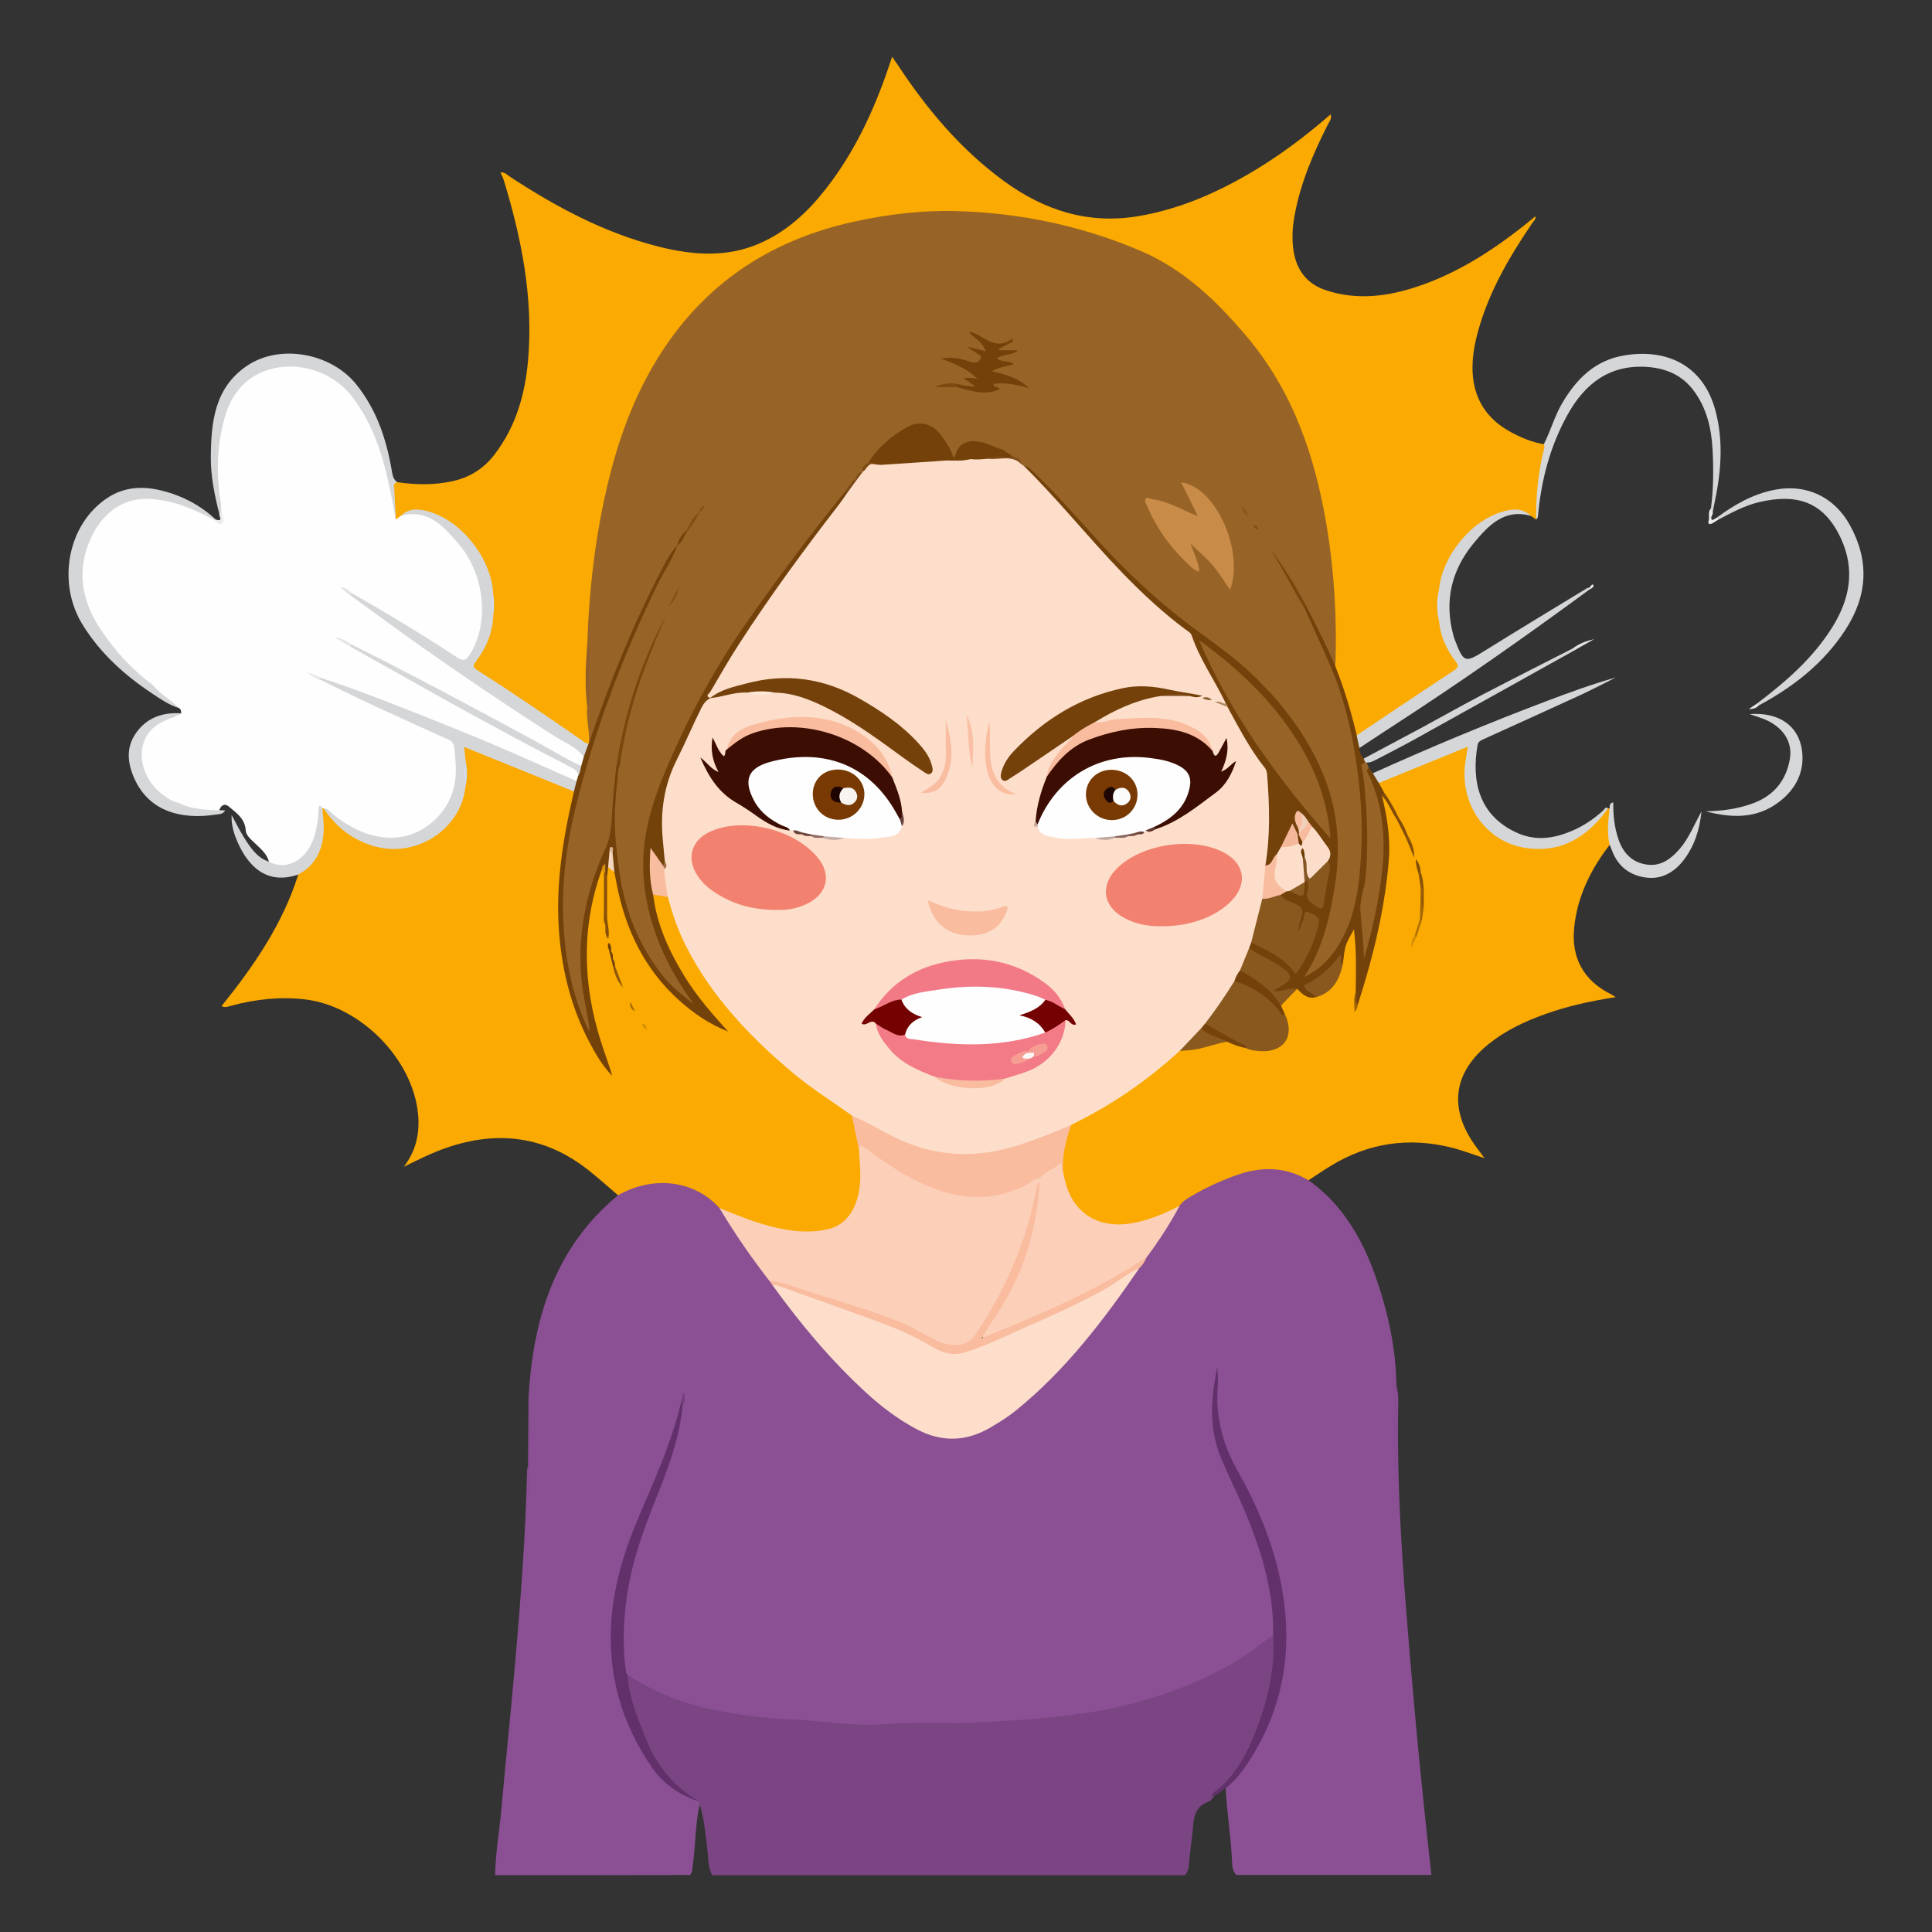 <?xml version="1.0" encoding="utf-8"?>
<!-- Generator: Adobe Illustrator 16.0.0, SVG Export Plug-In . SVG Version: 6.00 Build 0)  -->
<!DOCTYPE svg PUBLIC "-//W3C//DTD SVG 1.1//EN" "http://www.w3.org/Graphics/SVG/1.1/DTD/svg11.dtd">
<svg version="1.1" id="Layer_1" xmlns="http://www.w3.org/2000/svg" xmlns:xlink="http://www.w3.org/1999/xlink" x="0px" y="0px"
	 width="85px" height="85px" viewBox="0 0 85 85" enable-background="new 0 0 85 85" xml:space="preserve">
<rect x="0" y="0" width="85" height="85" fill="#333333" stroke="none"/>
<g>
	<path fill-rule="evenodd" clip-rule="evenodd" fill="#8A5093" d="M21.785,82.5c0.013-0.984,0.189-1.954,0.276-2.932
		c0.194-2.174,0.424-4.343,0.613-6.516c0.241-2.779,0.453-5.56,0.515-8.349c0.002-0.066,0.026-0.131,0.04-0.196
		c0.128,0.355-0.003,0.729,0.058,1.021c-0.007-1.139,0-2.345-0.005-3.551c0-0.146,0.034-0.295-0.033-0.436
		c0.195-3.479,1.132-6.63,3.943-8.956c0.417-0.508,1.009-0.673,1.611-0.683c0.685-0.012,1.368,0.116,1.992,0.446
		c0.337,0.179,0.643,0.394,0.88,0.696c0.718,1.099,1.44,2.192,2.231,3.24c0.052,0.081,0.11,0.157,0.167,0.234
		c1.174,1.564,2.394,3.091,3.823,4.43c0.845,0.792,1.742,1.521,2.825,1.994c0.947,0.414,1.833,0.298,2.712-0.177
		c1.226-0.663,2.237-1.594,3.164-2.612c1.254-1.374,2.391-2.846,3.44-4.382c0.137-0.156,0.248-0.33,0.354-0.507
		c0.514-0.748,1.008-1.508,1.458-2.297c0.279-0.415,0.742-0.575,1.152-0.793c0.715-0.381,1.475-0.655,2.276-0.809
		c0.708-0.137,1.365,0.007,2.006,0.293c0.122,0.055,0.247,0.115,0.284,0.266c1.824,1.303,2.687,3.211,3.283,5.272
		c0.326,1.125,0.536,2.276,0.577,3.453c-0.075,0.764-0.015,1.53-0.031,2.296c-0.012,0.512,0.01,1.023-0.004,1.536
		c0.005-1.049,0.004-2.098,0.007-3.146c0-0.103-0.034-0.217,0.049-0.309c0.103,0.37,0.065,0.751,0.061,1.125
		c-0.051,4.021,0.289,8.021,0.634,12.022c0.238,2.777,0.524,5.55,0.832,8.321c-2.859,0-5.719,0-8.579,0
		c-0.127-0.134-0.175-0.303-0.183-0.479c-0.052-1.123-0.226-2.235-0.293-3.355c0.062-0.268,0.301-0.406,0.457-0.603
		c1.388-1.728,2.038-3.709,2.093-5.908c0.068-2.663-0.813-5.065-2.09-7.336c-0.628-1.117-0.945-2.281-0.947-3.546
		c0-0.343,0.115-0.68,0.113-0.933c-0.018-0.148-0.104-0.09-0.051-0.104c0.022-0.006,0.034,0,0.035,0.017
		c0.016,0.506-0.075,1.007-0.094,1.513c-0.043,1.206,0.323,2.276,0.835,3.334c0.887,1.828,1.597,3.717,1.818,5.755
		c0.041,0.387,0.103,0.777-0.051,1.157c-1.353,1.204-2.945,1.982-4.633,2.578c-1.957,0.69-3.989,1.001-6.055,1.159
		c-1.815,0.139-3.631,0.151-5.449,0.152c-0.538,0.001-1.072,0.079-1.612,0.086c-1.215,0.018-2.412-0.196-3.623-0.231
		c-1.134-0.034-2.254-0.194-3.361-0.437c-1.34-0.293-2.616-0.749-3.74-1.563c-0.223-0.301-0.208-0.662-0.225-1.005
		c-0.104-2.021,0.28-3.963,1.012-5.838c0.542-1.391,1.115-2.77,1.457-4.229c0.064-0.274,0.117-0.551,0.187-0.822
		c0.034-0.164,0.066-0.329,0.113-0.562c-0.002,0.016-0.102,0.082-0.05,0.066c0.041,0.133-0.031,0.254-0.045,0.381
		c-0.269,1.471-0.882,2.824-1.456,4.188c-0.617,1.471-1.222,2.937-1.45,4.529c-0.399,2.793,0.199,5.325,1.939,7.568
		c0.253,0.325,0.572,0.567,0.932,0.759c0.273,0.145,0.561,0.263,0.803,0.464c0.015,0.045,0.016,0.089,0.003,0.135
		c-0.201,0.874-0.179,1.774-0.302,2.657c-0.022,0.157-0.004,0.322-0.123,0.452C27.504,82.5,24.645,82.5,21.785,82.5z"/>
	<path fill-rule="evenodd" clip-rule="evenodd" fill="#7A4582" d="M30.768,79.342c0-0.026,0-0.053,0-0.08
		c-1.266-0.515-1.945-1.555-2.456-2.746c-0.313-0.731-0.586-1.476-0.744-2.259c-0.039-0.194-0.115-0.395,0.042-0.576
		c1.101,0.725,2.3,1.222,3.585,1.499c1.138,0.244,2.289,0.406,3.458,0.454c1.445,0.058,2.884,0.337,4.333,0.219
		c1.386-0.113,2.771-0.001,4.153-0.077c2.299-0.126,4.596-0.263,6.836-0.871c2.137-0.579,4.13-1.438,5.857-2.854
		c0.048-0.039,0.121-0.048,0.184-0.072c0.207,0.336,0.132,0.713,0.095,1.058c-0.195,1.87-0.732,3.626-1.87,5.158
		c-0.252,0.34-0.597,0.591-0.887,0.896c-0.042,0.091-0.117,0.154-0.205,0.186c-0.482,0.17-0.618,0.553-0.654,1.013
		c-0.045,0.563-0.135,1.123-0.181,1.688c-0.016,0.188-0.045,0.376-0.183,0.524c-6.932,0-13.864,0-20.796,0
		c-0.202-0.364-0.169-0.772-0.219-1.165C31.03,80.665,30.983,79.989,30.768,79.342z"/>
	<path fill-rule="evenodd" clip-rule="evenodd" fill="#FAAA00" d="M67.582,22.856c-0.075-0.052-0.151-0.105-0.227-0.157
		c-0.837-0.405-1.56-0.063-2.204,0.417c-0.958,0.711-1.604,1.648-1.748,2.872c-0.104,0.418-0.104,0.836-0.003,1.254
		c0.074,0.597,0.261,1.15,0.609,1.649c0.304,0.437,0.283,0.49-0.167,0.795c-1.261,0.852-2.546,1.669-3.788,2.547
		c-0.127,0.089-0.26,0.215-0.438,0.087c-0.218-0.423-0.248-0.901-0.398-1.345c-0.185-0.546-0.38-1.088-0.551-1.639
		c-0.022-0.661,0.009-1.322-0.014-1.982c-0.109-3.201-0.563-6.333-1.862-9.297c-0.574-1.312-1.415-2.447-2.339-3.526
		c-0.931-1.089-1.908-2.127-3.192-2.821c-1.53-0.826-3.154-1.389-4.847-1.771c-1.385-0.312-2.791-0.536-4.202-0.541
		c-2.562-0.009-5.077,0.339-7.457,1.386c-2.893,1.273-4.955,3.4-6.367,6.181c-1.098,2.161-1.689,4.487-2.033,6.875
		c-0.219,1.52-0.392,3.046-0.41,4.585c-0.06,0.889-0.128,1.778,0.004,2.667c-0.04,0.497,0.117,0.985,0.062,1.482
		c-0.007,0.043-0.022,0.085-0.044,0.124c-0.222,0.191-0.378-0.008-0.528-0.111c-1.027-0.712-2.059-1.419-3.097-2.116
		c-0.424-0.284-0.861-0.551-1.287-0.832c-0.355-0.233-0.366-0.323-0.127-0.682c0.393-0.594,0.653-1.233,0.667-1.957
		c0-0.28-0.001-0.559-0.001-0.838c-0.075-1.467-1.216-3.03-2.596-3.506c-0.434-0.15-0.893-0.224-1.301,0.111
		c-0.111,0.057-0.217,0.202-0.346,0.025c-0.077-0.39-0.051-0.791-0.114-1.185c-0.027-0.165-0.041-0.394,0.249-0.392
		c0.806,0.116,1.607,0.132,2.411-0.042c0.772-0.167,1.387-0.557,1.867-1.185c0.933-1.221,1.338-2.632,1.469-4.131
		c0.238-2.716-0.277-5.337-1.064-7.919c-0.033-0.109-0.089-0.212-0.149-0.351c0.2-0.021,0.296,0.107,0.408,0.181
		c2.026,1.329,4.144,2.467,6.508,3.071c1.499,0.382,3.006,0.512,4.479-0.128c1.193-0.519,2.117-1.376,2.908-2.386
		c1.27-1.621,2.126-3.457,2.782-5.396c0.042-0.124,0.083-0.248,0.146-0.432c0.108,0.158,0.19,0.272,0.268,0.39
		c1.28,1.936,2.756,3.692,4.644,5.073c1.783,1.305,3.741,1.929,5.966,1.542c1.489-0.259,2.875-0.797,4.199-1.508
		c1.396-0.749,2.68-1.657,3.885-2.681c0.1-0.085,0.199-0.171,0.329-0.282c0.058,0.209-0.056,0.32-0.116,0.438
		c-0.654,1.289-1.22,2.61-1.475,4.045c-0.09,0.506-0.119,1.018-0.038,1.529c0.136,0.858,0.596,1.455,1.438,1.731
		c1.256,0.411,2.501,0.296,3.736-0.08c1.859-0.566,3.468-1.587,4.978-2.782c0.159-0.126,0.313-0.255,0.485-0.395
		c0.038,0.135-0.066,0.195-0.118,0.271c-1.057,1.556-2,3.167-2.462,5.014c-0.128,0.512-0.203,1.032-0.181,1.561
		c0.055,1.21,0.638,2.088,1.698,2.657c0.453,0.243,0.923,0.438,1.435,0.524c0.137,0.071,0.127,0.199,0.102,0.314
		C67.81,20.85,67.659,21.847,67.582,22.856z"/>
	<path fill-rule="evenodd" clip-rule="evenodd" fill="#FAAA00" d="M31.651,53.146c-1.096-1.218-2.903-1.444-4.459-0.56
		c-0.441-0.374-0.871-0.764-1.326-1.122c-1.887-1.48-3.969-1.74-6.212-0.97c-0.647,0.223-1.256,0.529-1.888,0.839
		c0.542-0.704,0.711-1.486,0.625-2.343c-0.248-2.425-2.547-4.735-4.965-5.02c-1.104-0.13-2.177-0.008-3.24,0.274
		c-0.139,0.036-0.272,0.104-0.44,0.022c1.42-1.765,2.691-3.607,3.376-5.791c0.018-0.101,0.086-0.166,0.161-0.224
		c0.772-0.594,0.941-1.396,0.81-2.309c-0.02-0.137-0.094-0.293,0.056-0.412c0.041-0.012,0.082-0.012,0.123,0.001
		c0.439,0.433,0.836,0.907,1.374,1.238c1.937,1.195,4.429,0.033,4.737-2.22c0.089-0.354,0.076-0.709,0-1.063
		c-0.069-0.816-0.068-0.818,0.709-0.484c1.264,0.541,2.531,1.075,3.816,1.562c0.163,0.062,0.334,0.117,0.409,0.302
		c-0.044,0.633-0.254,1.235-0.355,1.858c-0.185,1.144-0.338,2.292-0.303,3.451c0.074,2.484,0.658,4.818,2.062,6.748
		c-0.32-0.676-0.547-1.528-0.739-2.39c-0.442-1.991-0.351-3.96,0.246-5.908c0.046-0.153,0.078-0.318,0.239-0.405
		c0.13-0.012,0.153,0.079,0.17,0.176c0.007,0.119,0.004,0.239,0.005,0.358c0,0.454,0,0.908,0,1.361
		c0.007,0.172-0.017,0.346,0.022,0.517c0.021,0.076,0.017,0.157,0.063,0.283c-0.077-0.281-0.093-0.517-0.084-0.755
		c0-0.517,0-1.032,0-1.547c0.007-0.139-0.018-0.279,0.029-0.415c0.222-0.149,0.301,0.056,0.417,0.169
		c0.221,0.539,0.26,1.123,0.433,1.677c0.698,2.243,2.042,3.948,4.117,5.065c0.077,0.042,0.147,0.093,0.192,0.125
		c-1.493-1.472-2.602-3.203-3.104-5.291c-0.049-0.203-0.148-0.417,0.029-0.613c0.212-0.08,0.408,0.002,0.607,0.059
		c0.14,0.085,0.173,0.232,0.213,0.375c0.49,1.729,1.389,3.23,2.553,4.582c1.448,1.683,3.083,3.152,4.973,4.33
		c0.183,0.113,0.362,0.235,0.458,0.442c0.14,0.497,0.231,1.006,0.33,1.512c0.112,0.645,0.126,1.284-0.022,1.927
		c-0.261,1.126-0.876,1.656-2.031,1.726c-0.542,0.032-1.078-0.013-1.606-0.138c-0.71-0.166-1.398-0.404-2.077-0.67
		C31.958,53.401,31.794,53.291,31.651,53.146z"/>
	<path fill-rule="evenodd" clip-rule="evenodd" fill="#FEFEFE" d="M14.243,35.569c-0.021,0-0.039-0.004-0.058-0.014
		c-0.189-0.013-0.091,0.121-0.091,0.192c-0.003,0.604-0.143,1.171-0.457,1.691c-0.292,0.481-0.741,0.694-1.28,0.717
		c-0.193,0.008-0.44,0.029-0.525-0.243c-0.088-0.347-0.357-0.561-0.595-0.793c-0.175-0.172-0.41-0.354-0.424-0.574
		c-0.032-0.529-0.406-0.776-0.742-1.058c-0.19-0.16-0.344-0.063-0.424,0.157c-0.083,0.092-0.187,0.091-0.296,0.068
		c-0.461-0.315-0.981-0.353-1.516-0.315c-1.049-0.259-1.84-1.423-1.686-2.484c0.016-0.11-0.036-0.265,0.145-0.268
		c-0.034-0.163,0.142-0.52,0.259-0.736c0.223-0.411,0.904-0.178,1.22-0.457c0.192-0.169,0.215,0.09,0.191-0.17
		c-0.014-0.144-0.205-0.171-0.354-0.287c-0.25-0.195-0.47-0.171-0.634-0.477c-0.109-0.203-0.231-0.3-0.382-0.28
		c-0.151,0.04-0.133-0.14-0.229-0.227c-1.094-0.993-2.144-2.035-2.618-3.478C3.278,25.108,3.552,23.8,4.556,22.66
		c0.731-0.83,1.677-0.895,2.672-0.753c0.786,0.112,1.493,0.442,2.145,0.889c0.041,0.031,0.07,0.084,0.121,0.095
		c0.082,0.017,0.15,0.139,0.243,0.051C9.8,22.88,9.752,22.795,9.74,22.72c-0.014-0.09-0.042-0.177-0.053-0.268
		c-0.266-1.293-0.305-2.588,0.031-3.872c0.201-0.764,0.508-1.482,1.18-1.97c1.38-1.003,3.469-0.702,4.585,0.666
		c1.018,1.247,1.503,2.717,1.77,4.277c0.074,0.433,0.113,0.869,0.162,1.305c0.074-0.054,0.147-0.109,0.221-0.164
		c0.624-0.325,1.194-0.151,1.693,0.247c1.269,1.013,2.008,2.313,1.987,3.971c-0.008,0.653-0.175,1.281-0.516,1.851
		c-0.26,0.434-0.394,0.475-0.802,0.204c-1.473-0.975-3.024-1.822-4.495-2.798c-0.133-0.08-0.259-0.169-0.373-0.276
		c0.099,0.091,0.198,0.182,0.317,0.248c1.705,1.158,3.351,2.398,5.056,3.556c1.594,1.083,3.21,2.13,4.833,3.168
		c0.179,0.114,0.393,0.199,0.419,0.455c0.006,0.151-0.031,0.288-0.14,0.399c-0.175,0.095-0.31-0.014-0.449-0.091
		c-2.334-1.295-4.678-2.569-7.048-3.798c-0.884-0.458-1.762-0.932-2.635-1.412c-0.185-0.1-0.365-0.21-0.553-0.308
		c-0.001,0.003-0.003,0.006-0.003,0.007c0.18,0.084,0.344,0.196,0.52,0.288c3.219,1.71,6.36,3.564,9.614,5.208
		c0.219,0.111,0.435,0.229,0.453,0.519c-0.004,0.111-0.027,0.211-0.143,0.261c-0.2,0.033-0.368-0.063-0.537-0.141
		c-3.125-1.43-6.307-2.717-9.53-3.907c-0.391-0.145-0.773-0.311-1.155-0.478c-0.176-0.05-0.34-0.135-0.483-0.197
		c-0.012,0.006,0.01,0.009,0.03,0.019c0.133,0.063,0.268,0.124,0.407,0.173c1.882,0.803,3.707,1.726,5.58,2.548
		c0.165,0.073,0.317,0.159,0.366,0.349c0.572,2.242-0.804,4.365-3.178,4.183c-0.93-0.071-1.75-0.512-2.416-1.19
		C14.39,35.683,14.335,35.604,14.243,35.569z"/>
	<path fill-rule="evenodd" clip-rule="evenodd" fill="#FAAA00" d="M57.568,51.928c-1.051-0.624-2.137-0.61-3.255-0.196
		c-0.683,0.252-1.338,0.556-1.961,0.93c-0.172,0.104-0.345,0.212-0.453,0.39c-1.06,0.801-2.249,1.141-3.533,0.779
		c-1.087-0.307-1.537-1.197-1.686-2.26c-0.038-0.707,0.04-1.393,0.34-2.043c0.103-0.172,0.278-0.246,0.446-0.328
		c1.513-0.746,2.88-1.705,4.127-2.837c0.101-0.09,0.203-0.175,0.34-0.206c0.55-0.099,1.106-0.165,1.637-0.354
		c0.127-0.045,0.258-0.067,0.393-0.051c0.289,0.062,0.56,0.187,0.848,0.256c0.241,0.077,0.486,0.131,0.743,0.131
		c0.744,0.002,1.077-0.366,0.994-1.104c-0.013-0.12-0.047-0.234-0.096-0.344c-0.056-0.148-0.153-0.283-0.146-0.452
		c0.196-0.314,0.451-0.574,0.768-0.769c0.265,0.097,0.453,0.384,0.786,0.311c0.723-0.221,1.009-0.779,1.131-1.464
		c0.098-0.374,0.037-0.784,0.27-1.126c0.06-0.088,0.099-0.192,0.175-0.27c0.142-0.145,0.253-0.137,0.312,0.073
		c0.018,0.065,0.025,0.132,0.024,0.2c-0.005,0.792,0.035,1.585-0.021,2.377c-0.071,0.248-0.087,0.506-0.109,0.776
		c0.019-0.074,0.014-0.136,0.02-0.197c0.362-1.39,0.803-2.76,1.043-4.179c0.142-0.846,0.26-1.694,0.292-2.552
		c0.026-0.688-0.066-1.364-0.239-2.03c-0.032-0.126-0.117-0.249-0.042-0.387c0.181-0.094,0.231,0.054,0.296,0.166
		c0.161,0.276,0.327,0.55,0.473,0.835c0.146,0.271,0.28,0.549,0.414,0.826c0.126,0.197,0.163,0.436,0.285,0.635
		c-0.119-0.217-0.167-0.467-0.3-0.677c-0.127-0.272-0.262-0.541-0.402-0.806c-0.222-0.372-0.39-0.776-0.676-1.109
		c-0.074-0.154-0.263-0.269-0.165-0.481c0.562-0.324,1.188-0.499,1.777-0.759c0.591-0.26,1.187-0.51,1.786-0.751
		c0.411-0.166,0.486-0.103,0.426,0.33c-0.066,0.454-0.102,0.899-0.045,1.363c0.252,2.037,2.715,3.64,5.029,2.013
		c0.42-0.295,0.746-0.692,1.136-1.02c0.023-0.005,0.045-0.004,0.067,0.001c0.182,0.208,0.047,0.443,0.036,0.658
		c-0.016,0.315,0.134,0.639-0.035,0.946c-0.831,1.074-1.414,2.252-1.559,3.622c-0.142,1.345,0.412,2.355,1.635,2.957
		c0.045,0.022,0.086,0.054,0.188,0.119c-1.106,0.173-2.134,0.397-3.129,0.757c-0.866,0.312-1.692,0.699-2.419,1.275
		c-1.596,1.266-1.816,2.846-0.631,4.5c0.115,0.161,0.236,0.319,0.409,0.553c-0.565-0.182-1.035-0.367-1.52-0.483
		c-1.856-0.444-3.611-0.18-5.244,0.821C58.217,51.493,57.895,51.714,57.568,51.928z"/>
	<path fill-rule="evenodd" clip-rule="evenodd" fill="#73410A" d="M59.645,43.646c0.014-0.913,0.039-1.825-0.078-2.763
		c-0.122,0.24-0.277,0.469-0.356,0.721c-0.083,0.265-0.093,0.553-0.135,0.831c-0.229-0.042-0.11-0.215-0.128-0.338
		c-0.218,0.459-0.637,0.839-1.416,1.286c-0.014,0.254,0.437,0.187,0.343,0.495c-0.363,0.077-0.586-0.143-0.805-0.376
		c-0.271,0.125-0.562,0.173-0.856,0.198c-0.079,0.007-0.174,0.016-0.196-0.086c-0.016-0.068,0.037-0.124,0.089-0.169
		c0.104-0.085,0.219-0.156,0.332-0.228c0.235-0.152,0.235-0.306,0.02-0.468c-0.355-0.265-0.72-0.513-1.121-0.706
		c-0.164-0.079-0.362-0.126-0.43-0.335c-0.013-0.11,0.027-0.195,0.119-0.256c0.629,0.132,1.177,0.423,1.629,0.878
		c0.368,0.37,0.396,0.375,0.639-0.079c0.228-0.428,0.427-0.868,0.558-1.337c0.036-0.128,0.082-0.26,0.03-0.395
		c-0.047-0.12-0.138-0.209-0.263-0.229c-0.148-0.023-0.154,0.119-0.19,0.213c-0.04,0.1-0.063,0.206-0.108,0.304
		c-0.048,0.105-0.089,0.284-0.219,0.241c-0.161-0.052-0.083-0.225-0.054-0.351c0.019-0.079,0.039-0.157,0.068-0.232
		c0.123-0.321,0.037-0.532-0.29-0.672c-0.199-0.085-0.45-0.136-0.512-0.407c0.039-0.13,0.146-0.184,0.259-0.233
		c0.056-0.018,0.115-0.024,0.174-0.019c0.188,0.032,0.344,0.148,0.548,0.23c0.017-0.177-0.018-0.349,0.03-0.512
		c0.014-0.038,0.035-0.071,0.061-0.101c0.066-0.048,0.134-0.092,0.208-0.012c0.092,0.179,0.066,0.369,0.04,0.555
		c-0.028,0.209,0.08,0.326,0.238,0.427c0.15,0.097,0.262,0.085,0.291-0.106c0.085-0.556,0.271-1.101,0.211-1.675
		c0.119-0.446-0.115-0.771-0.376-1.086c-0.109-0.135-0.209-0.278-0.315-0.416c-0.066-0.085-0.12-0.18-0.188-0.265
		c-0.105-0.107-0.177-0.248-0.315-0.321c-0.251,0.199,0.008,0.38,0.018,0.568c0.022,0.075,0.029,0.15,0.004,0.227
		c-0.017,0.036-0.044,0.062-0.081,0.076c-0.039,0.001-0.074-0.01-0.106-0.032c-0.062-0.053-0.093-0.125-0.154-0.243
		c-0.167,0.298-0.291,0.579-0.432,0.85c-0.062,0.12-0.127,0.237-0.2,0.35c-0.1,0.144-0.18,0.302-0.31,0.421
		c-0.115,0.104-0.232,0.156-0.302-0.049c0.047-0.481,0.037-0.965,0.101-1.445c0.108-0.82-0.054-1.636-0.076-2.454
		c-0.005-0.179-0.122-0.326-0.226-0.467c-0.567-0.772-1.048-1.595-1.461-2.459c-0.036-0.074-0.069-0.149-0.104-0.223
		c-0.288-0.608-0.721-1.145-0.952-1.776c-0.355-0.974-1.025-1.654-1.827-2.274c-1.065-0.823-1.948-1.845-2.858-2.834
		c-0.964-1.049-1.86-2.159-2.875-3.162c-0.112-0.113-0.348-0.203-0.213-0.448c0.192-0.042,0.298,0.099,0.411,0.208
		c1.086,1.05,2.065,2.201,3.094,3.304c1.279,1.375,2.655,2.645,4.191,3.731c1.696,1.198,3.235,2.549,4.412,4.287
		c1.548,2.285,2.068,4.762,1.52,7.471c-0.23,1.141-0.507,2.259-1.155,3.287c0.909-0.601,1.448-1.438,1.736-2.429
		c0.469-1.611,0.534-3.259,0.414-4.927c-0.075-1.037-0.196-2.064-0.398-3.083c-0.338-1.708-0.983-3.303-1.748-4.858
		c-0.111-0.226-0.28-0.435-0.267-0.709c0.019-0.064,0.054-0.111,0.124-0.121c0.054,0.016,0.107,0.039,0.132,0.088
		c0.429,0.849,0.977,1.645,1.161,2.603c0.396,0.98,0.691,1.992,0.938,3.019c0.185,0.154,0.116,0.364,0.12,0.558
		c-0.02,0.189,0.08,0.331,0.188,0.468c0.073,0.06,0.125,0.127,0.088,0.229c-0.074,0.556,0.108,1.09,0.131,1.639
		c0.061,1.466,0.146,2.931-0.179,4.38c-0.05,0.227-0.061,0.449-0.04,0.68c0.053,0.567,0.179,1.134,0.043,1.709
		c0.018,0.053,0.067-0.03,0.019-0.006c-0.017,0.009-0.024-0.002-0.021-0.031c0.051-0.469,0.179-0.923,0.284-1.382
		c0.309-1.33,0.489-2.675,0.427-4.042c-0.035-0.802-0.286-1.558-0.576-2.301c-0.058-0.148-0.227-0.34,0.049-0.467
		c0.061,0.079,0.121,0.158,0.181,0.236c0.171,0.092,0.285,0.219,0.261,0.429c0.07,0.13,0.14,0.259,0.209,0.389
		c0.055,0.093-0.024,0.117-0.079,0.154c0.229,0.935,0.382,1.878,0.304,2.843c-0.146,1.832-0.536,3.617-1.058,5.375
		c-0.101,0.335-0.205,0.67-0.308,1.004C59.518,44.052,59.637,43.841,59.645,43.646z"/>
	<path fill-rule="evenodd" clip-rule="evenodd" fill="#D5D6D8" d="M60.661,34.449c-0.087-0.143-0.174-0.286-0.261-0.429
		c2.512-1.136,5.056-2.196,7.633-3.171c1.003-0.379,2.009-0.748,3.052-1.04c-0.515,0.256-1.023,0.526-1.546,0.767
		c-1.429,0.659-2.864,1.306-4.296,1.957c-0.112,0.051-0.214,0.106-0.237,0.249c-0.274,1.575,0.052,3.113,1.761,3.869
		c0.836,0.37,1.654,0.229,2.456-0.124c0.485-0.213,0.914-0.512,1.308-0.865c0.057-0.052,0.093-0.192,0.22-0.098
		c-0.896,1.255-2.072,1.988-3.65,1.74c-1.742-0.274-2.884-1.944-2.638-3.723c0.032-0.237,0.072-0.473,0.111-0.728
		C63.25,33.392,61.955,33.921,60.661,34.449z"/>
	<path fill-rule="evenodd" clip-rule="evenodd" fill="#D5D6D8" d="M59.808,32.908c-0.041-0.186-0.081-0.372-0.121-0.558
		c1.428-0.954,2.851-1.914,4.285-2.856c0.232-0.152,0.189-0.242,0.05-0.423c-0.399-0.52-0.657-1.103-0.714-1.764
		c-0.007-0.456-0.008-0.913,0.002-1.369c0.14-1.459,1.377-3,2.764-3.418c0.444-0.134,0.897-0.19,1.282,0.178
		c-1.169-0.333-1.862,0.416-2.495,1.17c-1.004,1.197-1.336,2.58-0.911,4.112c0.014,0.052,0.029,0.103,0.049,0.153
		c0.406,1.047,0.445,1.047,1.383,0.461c1.471-0.918,2.957-1.812,4.438-2.714c0.033-0.021,0.077-0.021,0.117-0.03
		c0.022,0.019,0.029,0.038,0.021,0.056c-0.008,0.018-0.017,0.026-0.024,0.026c-2.805,2.064-5.653,4.066-8.576,5.959
		C60.838,32.228,60.323,32.569,59.808,32.908z"/>
	<path fill-rule="evenodd" clip-rule="evenodd" fill="#D5D6D8" d="M9.403,22.862c-0.907-0.475-1.819-0.879-2.885-0.913
		c-1.296-0.041-2.108,0.826-2.522,1.731c-0.639,1.397-0.409,2.729,0.409,3.975c0.63,0.959,1.396,1.803,2.324,2.489
		c0.326,0.4,0.787,0.641,1.148,1.008c-0.437-0.132-0.814-0.395-1.185-0.642c-1.208-0.802-2.267-1.756-3.047-3.007
		c-1.161-1.861-0.673-4.448,1.09-5.604c0.739-0.484,1.55-0.52,2.368-0.318c0.897,0.221,1.707,0.639,2.39,1.278
		C9.464,22.892,9.434,22.892,9.403,22.862z"/>
	<path fill-rule="evenodd" clip-rule="evenodd" fill="#D5D6D8" d="M77.299,30.953c1.271-0.961,2.469-1.998,3.322-3.37
		c0.762-1.226,1.005-2.509,0.38-3.876c-0.75-1.638-1.943-2.012-3.625-1.611c-0.634,0.151-1.203,0.466-1.776,0.765
		c-0.085,0.031-0.1-0.007-0.079-0.08c0.785-0.579,1.61-1.056,2.592-1.239c1.369-0.256,2.595,0.323,3.278,1.567
		c0.867,1.579,0.772,3.102-0.201,4.601c-0.955,1.472-2.287,2.505-3.809,3.326C77.296,31.065,77.28,31.026,77.299,30.953z"/>
	<path fill-rule="evenodd" clip-rule="evenodd" fill="#D5D6D8" d="M67.582,22.856c-0.012-1.04,0.091-2.067,0.343-3.077
		c0.019-0.08,0.043-0.156-0.006-0.232c0.302-0.583,0.469-1.225,0.803-1.796c0.623-1.066,1.44-1.889,2.704-2.108
		c1.874-0.326,3.499,0.405,4.041,2.403c0.388,1.428,0.239,2.839-0.07,4.251c-0.018,0.079-0.028,0.158-0.042,0.237
		c-0.153,0.011-0.124-0.071-0.082-0.16c0.112-0.842,0.117-1.689,0.076-2.534c-0.046-0.96-0.249-1.884-0.852-2.677
		c-0.5-0.657-1.186-0.95-1.976-1.015c-1.669-0.137-2.781,0.706-3.552,2.092c-0.769,1.381-1.16,2.877-1.304,4.444
		C67.66,22.752,67.645,22.815,67.582,22.856z"/>
	<path fill-rule="evenodd" clip-rule="evenodd" fill="#D5D6D8" d="M17.415,22.857c-0.082-0.424-0.157-0.849-0.245-1.272
		c-0.308-1.483-0.735-2.912-1.686-4.142c-1.085-1.405-3.191-1.729-4.509-0.755c-0.772,0.57-1.061,1.406-1.236,2.285
		c-0.211,1.06-0.191,2.13-0.021,3.199c0.019,0.119,0.01,0.242,0.014,0.363c0.029,0.084-0.009,0.1-0.082,0.078
		c-0.208-0.82-0.382-1.657-0.375-2.498c0.014-1.526,0.154-3.044,1.584-4.017c1.452-0.988,3.707-0.564,4.811,0.808
		c0.921,1.145,1.344,2.463,1.579,3.87c0.031,0.185,0.08,0.335,0.236,0.442c-0.212,0.03-0.143,0.19-0.138,0.312
		C17.366,21.973,17.392,22.415,17.415,22.857z"/>
	<path fill-rule="evenodd" clip-rule="evenodd" fill="#976327" d="M60.22,33.784c-0.158,0.129-0.026,0.248,0.022,0.357
		c0.602,1.323,0.722,2.697,0.572,4.135c-0.14,1.337-0.435,2.631-0.806,3.919c-0.013-0.726-0.111-1.44-0.157-2.156
		c-0.031-0.491,0.197-0.99,0.237-1.502c0.086-1.088,0.086-2.174-0.002-3.262c-0.041-0.521-0.07-1.043-0.184-1.555
		c-0.035-0.152,0.12-0.109,0.162-0.18c0.023-0.024,0.045-0.021,0.064,0.007C60.159,33.627,60.189,33.706,60.22,33.784z"/>
	<path fill-rule="evenodd" clip-rule="evenodd" fill="#D5D7D8" d="M6.328,32.651c-0.277,0.767,0.075,1.758,0.834,2.31
		c0.213,0.154,0.43,0.317,0.704,0.361c0.492,0.078,0.987,0.139,1.456,0.319c0.108,0,0.216,0.001,0.325,0.002
		c0.079,0.004,0.158,0.008,0.26,0.012c-0.106,0.185-0.283,0.164-0.419,0.185c-1.474,0.225-2.911-0.115-3.57-1.573
		c-0.308-0.679-0.383-1.361,0.05-1.995c0.485-0.711,1.212-0.954,2.059-0.884C7.349,31.663,6.605,31.845,6.328,32.651z"/>
	<path fill-rule="evenodd" clip-rule="evenodd" fill="#D5D7D8" d="M76.971,31.418c1.274-0.099,2.168,0.498,2.312,1.616
		c0.116,0.906-0.265,1.676-1.006,2.243c-0.998,0.763-2.102,0.714-3.235,0.418c0.72-0.014,1.424-0.105,2.104-0.361
		c0.902-0.339,1.425-0.99,1.597-1.917c0.146-0.788-0.31-1.461-1.173-1.796C77.372,31.546,77.17,31.486,76.971,31.418z"/>
	<path fill-rule="evenodd" clip-rule="evenodd" fill="#D5D7D8" d="M70.818,37.168c-0.129-0.534-0.066-1.069-0.001-1.604
		c0.015-0.097-0.028-0.223,0.16-0.264c-0.008,0.571,0.051,1.121,0.239,1.656c0.225,0.638,0.661,1.029,1.317,1.091
		c0.562,0.053,0.993-0.274,1.351-0.681c0.409-0.465,0.632-1.046,0.976-1.668c-0.089,0.827-0.31,1.496-0.739,2.081
		c-0.405,0.551-0.954,0.909-1.65,0.836c-0.763-0.08-1.316-0.507-1.574-1.261C70.874,37.291,70.845,37.231,70.818,37.168z"/>
	<path fill-rule="evenodd" clip-rule="evenodd" fill="#D5D6D8" d="M11.832,37.912c0.732,0.405,1.698-0.034,2.011-1.167
		c0.104-0.373,0.174-0.757,0.174-1.149c0.001-0.21,0.077-0.169,0.167-0.042c0.021,0.336,0.072,0.674,0.056,1.009
		c-0.039,0.825-0.356,1.503-1.119,1.913c-1.448,0.498-2.231-0.462-2.643-1.37c-0.173-0.382-0.309-0.793-0.288-1.246
		c0.187,0.34,0.358,0.69,0.565,1.017C11.028,37.308,11.311,37.737,11.832,37.912z"/>
	<path fill-rule="evenodd" clip-rule="evenodd" fill="#D4D6D8" d="M60.13,33.548c-0.022,0.002-0.045,0-0.064-0.007
		c-0.023-0.055-0.046-0.11-0.069-0.165c0.865-0.461,1.731-0.92,2.595-1.385c0.875-0.473,1.741-0.965,2.623-1.425
		c1.324-0.692,2.66-1.363,3.99-2.043c0.086-0.031,0.101,0.008,0.08,0.081c-2.366,1.318-4.73,2.639-7.1,3.953
		c-0.551,0.306-1.116,0.588-1.674,0.882C60.391,33.5,60.271,33.559,60.13,33.548z"/>
	<path fill-rule="evenodd" clip-rule="evenodd" fill="#884B91" d="M23.249,61.543c0.096,0.083,0.074,0.194,0.074,0.301
		c0.001,1.251,0.001,2.501,0,3.753c0,0.051-0.015,0.101-0.093,0.15c0-0.414,0-0.825,0-1.239
		C23.235,63.519,23.242,62.532,23.249,61.543z"/>
	<path fill-rule="evenodd" clip-rule="evenodd" fill="#884C92" d="M61.449,61.031c0,1.193,0,2.388,0,3.581c-0.031,0-0.062,0-0.093,0
		c0-0.95-0.012-1.9,0.006-2.85c0.007-0.369-0.094-0.748,0.066-1.109C61.436,60.779,61.442,60.905,61.449,61.031z"/>
	<path fill-rule="evenodd" clip-rule="evenodd" fill="#E2E3E5" d="M69.284,28.603c-0.025-0.027-0.053-0.054-0.08-0.081
		c0.274-0.211,0.593-0.327,0.934-0.404C69.854,28.28,69.569,28.441,69.284,28.603z"/>
	<path fill-rule="evenodd" clip-rule="evenodd" fill="#EBECEC" d="M75.272,22.373c0.006,0.064,0.015,0.127,0.082,0.16
		c0.034,0.121-0.151,0.228-0.025,0.342c0.019,0.018,0.125-0.061,0.191-0.094c0.027,0.027,0.053,0.053,0.079,0.08
		c-0.099,0.061-0.192,0.131-0.297,0.18c-0.097,0.046-0.171-0.016-0.136-0.106C75.236,22.751,75.114,22.536,75.272,22.373z"/>
	<path fill-rule="evenodd" clip-rule="evenodd" fill="#EBECED" d="M9.649,22.613c0.027-0.026,0.055-0.052,0.082-0.078
		c0.022,0.032,0.062,0.062,0.064,0.096c0.011,0.141,0.08,0.335-0.04,0.409c-0.131,0.081-0.243-0.094-0.353-0.178
		c0.03-0.001,0.06-0.002,0.09-0.003C9.84,22.965,9.63,22.716,9.649,22.613z"/>
	<path fill-rule="evenodd" clip-rule="evenodd" fill="#E3E5E6" d="M77.299,30.953c0.027,0.028,0.056,0.056,0.082,0.083
		c-0.108,0.126-0.266,0.158-0.447,0.166C77.057,31.119,77.178,31.036,77.299,30.953z"/>
	<path fill-rule="evenodd" clip-rule="evenodd" fill="#EDEEEE" d="M69.932,25.933c0.001-0.027,0.003-0.054,0.004-0.082
		c0.036-0.07,0.135-0.172,0.158-0.125C70.149,25.841,70.014,25.882,69.932,25.933z"/>
	<path fill-rule="evenodd" clip-rule="evenodd" fill="#FCCFB8" d="M31.651,53.146c1.018,0.424,2.04,0.832,3.144,0.985
		c0.552,0.077,1.1,0.074,1.643-0.055c0.777-0.183,1.251-0.852,1.381-1.837c0.071-0.543-0.001-1.073-0.02-1.609
		c-0.079-0.282,0.021-0.361,0.279-0.233c0.132,0.065,0.242,0.169,0.362,0.255c1.112,0.792,2.253,1.541,3.62,1.804
		c1.098,0.212,2.17,0.103,3.157-0.49c0.156-0.095,0.305-0.238,0.517-0.158c0.05,0.049,0.064,0.11,0.062,0.178
		c-0.309,1.368-0.653,2.726-1.236,4.009c-0.423,0.935-0.922,1.828-1.487,2.683c-0.39,0.591-0.815,0.716-1.507,0.537
		c-0.358-0.092-0.673-0.271-0.989-0.453c-1.226-0.713-2.601-1.028-3.924-1.484c-0.928-0.32-1.889-0.541-2.799-0.917
		C33.057,55.33,32.318,54.263,31.651,53.146z"/>
	<path fill-rule="evenodd" clip-rule="evenodd" fill="#FDDECA" d="M50.124,55.796c-1.571,2.294-3.249,4.495-5.43,6.262
		c-0.346,0.279-0.723,0.514-1.107,0.74c-1.076,0.634-2.157,0.667-3.264,0.078c-0.803-0.427-1.521-0.969-2.189-1.579
		c-1.567-1.433-2.92-3.053-4.159-4.771c0.144-0.131,0.287-0.025,0.416,0.02c1.605,0.546,3.202,1.117,4.796,1.696
		c0.583,0.212,1.145,0.48,1.669,0.812c0.682,0.431,1.366,0.495,2.11,0.17c2.072-0.906,4.179-1.739,6.124-2.913
		c0.208-0.126,0.4-0.274,0.602-0.408C49.817,55.818,49.943,55.675,50.124,55.796z"/>
	<path fill-rule="evenodd" clip-rule="evenodd" fill="#FCCFB8" d="M45.738,51.992c0-0.054,0-0.108,0-0.163
		c0.138-0.428,0.587-0.477,0.878-0.719c0.086-0.07,0.125,0.036,0.132,0.122c0.01,0.117-0.021,0.237,0.027,0.353
		c0.047,0.195,0.083,0.394,0.143,0.585c0.398,1.267,1.47,1.88,2.836,1.654c0.766-0.126,1.464-0.424,2.146-0.773
		c-0.429,0.791-0.913,1.545-1.452,2.264c-0.415,0.455-0.948,0.751-1.479,1.032c-1.69,0.896-3.417,1.719-5.205,2.403
		c-0.173,0.065-0.393,0.267-0.543,0.064c-0.123-0.165,0.081-0.343,0.188-0.492c1.201-1.677,1.923-3.538,2.179-5.584
		C45.618,52.488,45.664,52.236,45.738,51.992z"/>
	<path fill-rule="evenodd" clip-rule="evenodd" fill="#62306B" d="M53.991,78.623c-0.217,0.127-0.386,0.327-0.635,0.403
		c-0.061-0.042-0.052-0.087,0-0.126c0.967-0.704,1.497-1.716,1.912-2.789c0.511-1.324,0.839-2.693,0.747-4.133
		c0.04-1.905-0.496-3.685-1.216-5.418c-0.347-0.831-0.758-1.635-1.1-2.468c-0.523-1.279-0.418-2.597-0.151-3.913
		c0.092,0.531-0.018,1.065,0.014,1.603c0.062,1.051,0.364,1.997,0.874,2.9c1.044,1.852,1.818,3.797,2.073,5.931
		c0.306,2.558-0.23,4.909-1.674,7.048C54.598,78.016,54.32,78.343,53.991,78.623z"/>
	<path fill-rule="evenodd" clip-rule="evenodd" fill="#62306B" d="M27.61,73.681c0.065,1.038,0.466,1.976,0.853,2.922
		c0.471,1.148,1.235,2.034,2.304,2.659c-0.851-0.279-1.563-0.751-2.08-1.495c-1.352-1.95-1.959-4.116-1.791-6.474
		c0.12-1.688,0.647-3.279,1.32-4.829s1.353-3.103,1.744-4.758c0.073-0.021,0.111-0.005,0.082,0.08
		c-0.119,1.268-0.514,2.465-0.98,3.637c-0.567,1.422-1.137,2.839-1.407,4.356c-0.226,1.264-0.289,2.529-0.111,3.802
		C27.551,73.617,27.587,73.647,27.61,73.681z"/>
	<path fill-rule="evenodd" clip-rule="evenodd" fill="#F9BC9F" d="M45.738,51.992c-0.113,1.99-0.638,3.854-1.704,5.549
		c-0.262,0.416-0.527,0.827-0.854,1.337c2.577-1.043,5.028-2.083,7.267-3.563c-0.076,0.182-0.177,0.346-0.323,0.481
		c-0.534,0.225-0.967,0.616-1.469,0.898c-1.199,0.676-2.456,1.224-3.712,1.78c-0.847,0.375-1.675,0.792-2.574,1.044
		c-0.562,0.158-1.038-0.068-1.485-0.335c-0.803-0.478-1.66-0.826-2.535-1.14c-1.367-0.49-2.732-0.983-4.099-1.473
		c-0.086-0.03-0.184-0.031-0.275-0.046c-0.041-0.056-0.081-0.111-0.122-0.167c0.479,0.013,0.917,0.203,1.358,0.35
		c1.566,0.518,3.17,0.927,4.687,1.586c0.342,0.149,0.656,0.361,0.991,0.529c0.455,0.228,0.905,0.449,1.454,0.312
		c0.311-0.077,0.488-0.277,0.641-0.509c1.253-1.915,2.162-3.975,2.596-6.231C45.607,52.253,45.628,52.104,45.738,51.992z"/>
	<path fill-rule="evenodd" clip-rule="evenodd" fill="#723D7B" d="M30.043,61.786c-0.028-0.027-0.055-0.055-0.082-0.08
		c0.032-0.131,0.062-0.26,0.096-0.388c0.002-0.01,0.022-0.015,0.043-0.028C30.117,61.464,30.174,61.634,30.043,61.786z"/>
	<path fill-rule="evenodd" clip-rule="evenodd" fill="#976327" d="M57.389,26.748c0.354,0.784,0.711,1.567,1.059,2.353
		c0.614,1.385,0.984,2.839,1.207,4.332c0.2,1.344,0.312,2.7,0.234,4.057c-0.084,1.477-0.238,2.952-1.089,4.237
		c-0.358,0.541-0.813,0.978-1.426,1.251c0.823-1.229,1.134-2.623,1.358-4.042c0.273-1.722,0.12-3.394-0.577-5.012
		c-0.728-1.688-1.832-3.097-3.155-4.341c-0.932-0.875-2.011-1.568-3.017-2.353c-1.282-1.003-2.461-2.12-3.564-3.323
		c-1-1.09-1.965-2.216-3.045-3.232c-0.089-0.083-0.172-0.175-0.311-0.158c-0.081,0.013-0.136-0.029-0.186-0.084
		c-0.077-0.113-0.168-0.213-0.298-0.269c-0.094-0.044-0.192-0.08-0.271-0.15c-0.08-0.071-0.174-0.116-0.276-0.146
		c-0.263-0.092-0.505-0.236-0.781-0.296c-0.654-0.141-0.873-0.048-1.204,0.531c-0.032,0.024-0.068,0.034-0.108,0.031
		c-0.255-0.211-0.333-0.539-0.521-0.797c-0.485-0.663-1.05-0.76-1.728-0.298c-0.538,0.367-0.998,0.807-1.397,1.316
		c-0.098,0.12-0.244,0.204-0.283,0.37c-0.012,0.034-0.032,0.062-0.057,0.088c-0.114,0.084-0.204,0.189-0.275,0.311
		c-0.166,0.204-0.323,0.414-0.471,0.631c-1.702,2.108-3.332,4.27-4.826,6.53c-1.439,2.178-2.617,4.494-3.483,6.961
		c-0.917,2.614-0.522,5.094,0.806,7.467c0.21,0.375,0.435,0.744,0.694,1.091c0.089,0.119,0.264,0.27,0.099,0.415
		c-0.144,0.128-0.272-0.047-0.375-0.138c-0.932-0.823-1.667-1.794-2.172-2.934c-0.714-1.615-1.012-3.316-0.974-5.071
		c0.016-0.763,0.069-1.53,0.202-2.287c0.338-2.332,1.061-4.542,2.07-6.66c-0.99,2.076-1.719,4.235-2.045,6.524
		c-0.189,0.994-0.178,2.006-0.282,3.007c-0.031,0.298-0.106,0.582-0.239,0.852c-0.693,1.416-0.999,2.932-1.041,4.488
		c-0.026,0.965,0.125,1.933,0.35,2.881c0.042,0.178,0.192,0.454-0.046,0.523c-0.187,0.055-0.227-0.253-0.296-0.417
		c-0.849-2-1.086-4.089-0.925-6.244c0.137-1.836,0.516-3.621,1.071-5.369c0.587-1.845,1.263-3.659,2.031-5.438
		c0.571-1.324,1.199-2.618,1.922-3.865c0.14-0.216,0.27-0.438,0.418-0.648c0.198-0.285,0.375-0.585,0.584-0.86
		c0.008-0.018,0.038-0.035,0.038-0.045c-0.002-0.029-0.006-0.022-0.015,0.012c-0.013,0.052,0.005-0.022-0.021,0.027
		c-0.193,0.259-0.374,0.522-0.534,0.799c-0.174,0.202-0.294,0.439-0.438,0.661c-1.366,2.301-2.357,4.771-3.285,7.27
		c-0.135,0.366-0.26,0.736-0.381,1.106c-0.035,0.104-0.022,0.257-0.194,0.27c0.025-0.521-0.138-1.031-0.084-1.553
		c0.116-0.385-0.003-0.769-0.012-1.152c-0.012-0.532,0.126-1.062,0.013-1.595c0.081-2.452,0.361-4.878,0.948-7.265
		c0.512-2.082,1.274-4.059,2.479-5.845c2.01-2.976,4.83-4.738,8.308-5.5c1.477-0.324,2.978-0.507,4.485-0.466
		c2.809,0.075,5.521,0.64,8.118,1.748c1.903,0.813,3.327,2.183,4.644,3.733c2.069,2.44,3.044,5.317,3.555,8.407
		c0.337,2.041,0.449,4.092,0.377,6.156c-0.375-0.914-0.834-1.787-1.28-2.667c-0.204-0.149-0.288-0.387-0.401-0.594
		c-0.336-0.613-0.711-1.2-0.939-1.566c0.299,0.444,0.69,1.143,1.096,1.834C57.299,26.467,57.35,26.604,57.389,26.748z"/>
	<path fill-rule="evenodd" clip-rule="evenodd" fill="#73410A" d="M25.919,32.665c0.859-2.501,1.825-4.958,3.043-7.309
		c0.245-0.472,0.463-0.966,0.833-1.364l0.003,0.002c-0.201,0.605-0.576,1.121-0.853,1.688c-1.54,3.164-2.787,6.435-3.623,9.854
		c-0.412,1.688-0.626,3.408-0.531,5.146c0.084,1.547,0.38,3.058,1.027,4.482c0.033,0.071,0.072,0.14,0.134,0.202
		c-0.075-0.603-0.218-1.189-0.307-1.787c-0.21-1.416-0.106-2.803,0.249-4.178c0.185-0.717,0.438-1.409,0.75-2.083
		c0.256-0.555,0.26-1.179,0.299-1.773c0.042-0.644,0.108-1.282,0.186-1.92c0.152-0.007,0.125,0.073,0.08,0.163
		c-0.053,0.627-0.132,1.253-0.154,1.882c-0.033,0.94,0.071,1.872,0.212,2.804c0.25,1.657,0.863,3.16,1.903,4.469
		c0.37,0.466,0.855,0.84,1.337,1.224c-0.214-0.324-0.439-0.641-0.641-0.971c-0.844-1.382-1.399-2.854-1.541-4.49
		c-0.139-1.616,0.262-3.115,0.864-4.573c0.972-2.355,2.159-4.599,3.621-6.69c1.384-1.981,2.832-3.915,4.352-5.793
		c0.077-0.024,0.104,0.023,0.12,0.085c-0.197,0.544-0.615,0.94-0.951,1.387c-1.757,2.335-3.479,4.691-4.922,7.24
		c-0.064,0.115-0.17,0.215-0.13,0.368c-0.006,0.042-0.022,0.078-0.045,0.112c-0.443,0.54-0.662,1.201-0.98,1.807
		c-0.156,0.297-0.259,0.623-0.416,0.921c-0.641,1.21-0.681,2.499-0.515,3.816c0.021,0.174,0.027,0.349,0.001,0.524
		c-0.021,0.083-0.05,0.162-0.144,0.189c-0.245-0.044-0.287-0.301-0.476-0.458c-0.021,0.394-0.031,0.759,0.033,1.127
		c0.034,0.195,0.087,0.396-0.003,0.592c0.166,1.336,0.716,2.524,1.418,3.652c0.534,0.86,1.199,1.615,1.878,2.367
		c-0.81-0.312-1.509-0.794-2.146-1.364c-1.535-1.376-2.369-3.133-2.754-5.128c-0.033-0.172-0.066-0.343-0.1-0.515
		c-0.164-0.236-0.152-0.504-0.145-0.771c0-0.023,0-0.046,0-0.069c-0.003,0.004,0,0.008-0.001,0.017
		c-0.018,0.212,0.056,0.439-0.13,0.61c-0.014,0.132-0.029,0.264-0.043,0.396c-0.124,0.026-0.099-0.068-0.109-0.134
		c-0.041-0.058,0.098-0.235-0.117-0.179c-0.92,2.529-0.849,5.064-0.041,7.601c0.158,0.497,0.346,0.983,0.495,1.491
		c-0.431-0.436-0.732-0.96-1.012-1.493c-0.775-1.472-1.178-3.049-1.32-4.706c-0.185-2.148,0.158-4.236,0.645-6.312
		c-0.065-0.178-0.037-0.333,0.116-0.457c0.024-0.081,0.047-0.161,0.071-0.241c0.068-0.134-0.057-0.328,0.132-0.423
		c0.037-0.13,0.073-0.26,0.109-0.39c0.038-0.208,0.005-0.441,0.212-0.588C25.901,32.703,25.911,32.684,25.919,32.665z"/>
	<path fill-rule="evenodd" clip-rule="evenodd" fill="#D5D6D8" d="M25.891,32.721c-0.071,0.196-0.141,0.393-0.212,0.588
		c-0.309-0.452-0.824-0.626-1.256-0.903c-2.209-1.415-4.382-2.883-6.517-4.406c-0.843-0.601-1.675-1.216-2.511-1.825
		c-0.02-0.073-0.004-0.112,0.081-0.081c1.566,0.89,3.104,1.827,4.61,2.813c0.286,0.187,0.413,0.164,0.591-0.121
		c0.818-1.305,0.68-3.316-0.351-4.667c-0.179-0.234-0.379-0.453-0.579-0.67c-0.571-0.618-1.23-0.998-2.111-0.756
		c0.369-0.364,0.813-0.306,1.243-0.183c1.447,0.413,2.743,2.078,2.816,3.59c-0.049,0.322-0.061,0.645,0.007,0.966
		c-0.025,0.767-0.306,1.44-0.767,2.04c-0.126,0.164-0.137,0.249,0.053,0.371c1.61,1.027,3.188,2.103,4.754,3.195
		C25.784,32.701,25.841,32.706,25.891,32.721z"/>
	<path fill-rule="evenodd" clip-rule="evenodd" fill="#8F5E2B" d="M25.836,28.365c0.118,0.107,0.074,0.249,0.075,0.376
		c0.004,0.666,0.004,1.331,0,1.996c-0.001,0.128,0.043,0.27-0.076,0.375C25.723,30.197,25.767,29.281,25.836,28.365z"/>
	<path fill-rule="evenodd" clip-rule="evenodd" fill="#D3D9E5" d="M63.31,25.938c0.115,0.457,0.118,0.913-0.002,1.369
		C63.199,26.851,63.204,26.395,63.31,25.938z"/>
	<path fill-rule="evenodd" clip-rule="evenodd" fill="#D3D9E7" d="M21.702,27.067c-0.128-0.321-0.116-0.644-0.007-0.966
		C21.746,26.422,21.755,26.744,21.702,27.067z"/>
	<path fill-rule="evenodd" clip-rule="evenodd" fill="#FDDECA" d="M29.249,37.892c-0.027-0.294-0.053-0.588-0.083-0.882
		c-0.127-1.253,0.036-2.447,0.613-3.59c0.38-0.752,0.707-1.534,1.086-2.289c0.092-0.184,0.211-0.325,0.39-0.42
		c0.515-0.207,1.036-0.387,1.604-0.328c0.39,0.088,0.782,0.068,1.173,0.018c0.399-0.084,0.777,0.031,1.149,0.147
		c1.413,0.438,2.612,1.269,3.803,2.108c0.518,0.365,1.015,0.76,1.545,1.105c0.095,0.062,0.216,0.18,0.325,0.087
		c0.109-0.093,0.006-0.227-0.035-0.334c-0.179-0.469-0.533-0.807-0.888-1.138c-1.142-1.066-2.46-1.84-3.96-2.276
		c-1.385-0.403-2.724-0.075-4.042,0.354c-0.228,0.074-0.464,0.137-0.679,0.252c-0.255-0.076-0.041-0.197-0.006-0.257
		c0.415-0.71,0.824-1.424,1.27-2.114c1.376-2.13,2.877-4.171,4.427-6.178c0.106-0.138,0.201-0.284,0.301-0.427
		c0.067-0.23,0.243-0.391,0.373-0.58c0.095-0.151,0.19-0.301,0.346-0.398l0.003-0.006c0.08-0.238,0.241-0.382,0.49-0.426
		c1.046-0.044,2.09-0.129,3.135-0.174c0.36,0.04,0.718,0.044,1.073-0.042c0.263-0.04,0.529-0.029,0.794-0.037
		c0.289,0.025,0.578-0.003,0.868,0.022c0.248,0.023,0.46,0.102,0.601,0.322c0.045,0.035,0.09,0.07,0.137,0.104
		c1.506,1.485,2.825,3.143,4.293,4.664c0.881,0.912,1.803,1.776,2.824,2.532c0.096,0.071,0.211,0.127,0.252,0.251
		c0.361,1.067,1.025,1.981,1.501,2.99c-0.072,0.057-0.142,0.039-0.159,0.028c0.041,0.021,0.159,0.023,0.229,0.117
		c0.507,0.92,0.983,1.858,1.644,2.684c0.072,0.088,0.093,0.194,0.102,0.302c0.106,1.333,0.147,2.665-0.076,3.992
		c0.147,0.495-0.02,0.977-0.054,1.465c-0.121,0.49-0.209,0.988-0.35,1.472c-0.049,0.164-0.081,0.339-0.223,0.458
		c-0.029,0.079-0.059,0.157-0.087,0.236c0,0.363-0.174,0.667-0.328,0.979c-0.095,0.163-0.176,0.334-0.256,0.505
		c-0.375,0.654-0.776,1.292-1.276,1.861c-0.078,0.075-0.143,0.163-0.201,0.255c-0.318,0.323-0.598,0.689-0.995,0.929
		c-1.434,1.315-3.021,2.406-4.773,3.254c-0.22,0.284-0.558,0.371-0.866,0.491c-1.334,0.521-2.687,0.962-4.151,0.912
		c-0.477-0.017-0.938-0.094-1.388-0.233c-1.033-0.32-2.013-0.764-2.942-1.316c-0.119-0.07-0.208-0.169-0.304-0.264
		c-0.861-0.618-1.764-1.181-2.58-1.864c-1.901-1.592-3.59-3.36-4.723-5.602c-0.348-0.688-0.598-1.408-0.792-2.151
		c-0.259-0.349-0.233-0.756-0.236-1.157C29.167,38.166,29.325,38.058,29.249,37.892z"/>
	<path fill-rule="evenodd" clip-rule="evenodd" fill="#F9BC9F" d="M37.478,49.081c0.667,0.279,1.281,0.665,1.933,0.979
		c1.766,0.851,3.546,0.918,5.393,0.324c0.794-0.256,1.564-0.56,2.326-0.893c-0.248,0.676-0.406,1.366-0.354,2.094
		c-0.126-0.113-0.019-0.283-0.11-0.429c-0.272,0.281-0.665,0.383-0.927,0.673c-0.23,0.015-0.382,0.189-0.569,0.289
		c-1.366,0.724-2.756,0.685-4.162,0.137c-1.074-0.42-2.02-1.057-2.932-1.746c-0.218-0.165-0.268-0.108-0.275,0.121
		C37.692,50.114,37.585,49.598,37.478,49.081z"/>
	<path fill-rule="evenodd" clip-rule="evenodd" fill="#D5D6D8" d="M25.366,34.364c-0.039,0.152-0.077,0.304-0.116,0.457
		c-1.602-0.649-3.203-1.298-4.828-1.957c0.021,0.209,0.041,0.404,0.061,0.6c-0.021,0.375-0.017,0.75-0.002,1.126
		c-0.174,1.846-2.102,3.152-3.952,2.658c-0.973-0.259-1.731-0.835-2.286-1.679c0.177-0.016,0.254,0.132,0.366,0.222
		c0.76,0.609,1.59,1.061,2.595,1.066c1.376,0.006,2.588-1.074,2.809-2.428c0.083-0.502,0.029-0.987-0.019-1.478
		c-0.016-0.164-0.057-0.318-0.261-0.41c-1.876-0.846-3.755-1.687-5.593-2.616c-0.035-0.018-0.078-0.02-0.117-0.029
		c-0.023-0.074-0.007-0.11,0.077-0.081c2.027,0.669,4.002,1.476,5.982,2.269C21.863,32.796,23.612,33.585,25.366,34.364z"/>
	<path fill-rule="evenodd" clip-rule="evenodd" fill="#F8BC9E" d="M29.232,38.223c-0.008,0.421,0.095,0.828,0.151,1.241
		c-0.217-0.035-0.433-0.07-0.65-0.106c-0.166-0.643-0.167-1.294-0.113-2.055c0.214,0.304,0.377,0.533,0.539,0.762
		C29.206,38.107,29.267,38.142,29.232,38.223z"/>
	<path fill-rule="evenodd" clip-rule="evenodd" fill="#885109" d="M26.631,38.383c0.026,0.056,0.053,0.113,0.079,0.169
		c0,0.57,0,1.141,0,1.711c-0.081,0.131,0.034,0.299-0.081,0.423c-0.09-0.164-0.062-0.34-0.058-0.515
		c0.052-0.481,0.046-0.963,0.002-1.445c-0.001-0.105-0.002-0.212-0.004-0.317C26.579,38.373,26.6,38.364,26.631,38.383z"/>
	<path fill-rule="evenodd" clip-rule="evenodd" fill="#F4D6BE" d="M26.753,38.156c0.022-0.241,0.043-0.482,0.065-0.724
		c0.074-0.027,0.108,0.017,0.132,0.076c0.026,0.287,0.053,0.574,0.079,0.861C26.938,38.298,26.846,38.228,26.753,38.156z"/>
	<path fill-rule="evenodd" clip-rule="evenodd" fill="#8E5608" d="M27.064,42.52c0.116,0.309,0.231,0.617,0.347,0.924
		c-0.255-0.26-0.365-0.583-0.439-0.921C27.001,42.48,27.032,42.479,27.064,42.52z"/>
	<path fill-rule="evenodd" clip-rule="evenodd" fill="#D3D9E6" d="M20.481,34.59c-0.112-0.375-0.115-0.751,0.002-1.126
		C20.565,33.839,20.567,34.215,20.481,34.59z"/>
	<path fill-rule="evenodd" clip-rule="evenodd" fill="#854E09" d="M26.629,40.687c0.038-0.139-0.042-0.301,0.081-0.424
		c-0.015,0.331,0.127,0.654,0.053,1.043C26.573,41.095,26.655,40.879,26.629,40.687z"/>
	<path fill-rule="evenodd" clip-rule="evenodd" fill="#854E09" d="M26.574,38.727c0.107,0.482,0.11,0.964-0.002,1.445
		C26.572,39.69,26.573,39.208,26.574,38.727z"/>
	<path fill-rule="evenodd" clip-rule="evenodd" fill="#A66906" d="M27.738,44.088c0.065,0.133,0.131,0.266,0.197,0.399
		C27.762,44.408,27.688,44.276,27.738,44.088z"/>
	<path fill-rule="evenodd" clip-rule="evenodd" fill="#703E0A" d="M26.813,41.876c-0.015-0.124-0.128-0.238-0.031-0.395
		c0.14,0.112,0.097,0.262,0.11,0.393C26.866,41.902,26.84,41.901,26.813,41.876z"/>
	<path fill-rule="evenodd" clip-rule="evenodd" fill="#D18B05" d="M28.476,45.275c-0.14-0.021-0.213-0.098-0.206-0.234
		C28.416,45.051,28.412,45.191,28.476,45.275z"/>
	<path fill-rule="evenodd" clip-rule="evenodd" fill="#D79009" d="M26.631,38.383c-0.021,0.008-0.041,0.017-0.062,0.026
		c-0.028-0.057-0.057-0.114-0.086-0.17c0-0.08,0.012-0.152,0.147-0.225C26.631,38.153,26.631,38.269,26.631,38.383z"/>
	<path fill-rule="evenodd" clip-rule="evenodd" fill="#703F0A" d="M26.813,41.876c0.026,0,0.053-0.001,0.079-0.002
		c0.087,0.094,0.073,0.211,0.077,0.325c-0.026,0.026-0.051,0.027-0.078,0C26.865,42.092,26.839,41.984,26.813,41.876z"/>
	<path fill-rule="evenodd" clip-rule="evenodd" fill="#74430A" d="M26.892,42.2c0.026,0,0.052,0,0.078,0
		c0.092,0.089,0.073,0.21,0.095,0.32c-0.031,0.002-0.062,0.002-0.093,0.003C26.944,42.415,26.918,42.307,26.892,42.2z"/>
	<path fill-rule="evenodd" clip-rule="evenodd" fill="#D4D6D8" d="M25.57,33.699c-0.041,0.142-0.035,0.299-0.132,0.423
		c-0.018-0.183-0.14-0.277-0.292-0.354c-3.302-1.681-6.52-3.517-9.75-5.329c-0.021-0.072-0.007-0.111,0.078-0.079
		c2.737,1.359,5.425,2.812,8.114,4.265C24.249,32.982,24.883,33.389,25.57,33.699z"/>
	<path fill-rule="evenodd" clip-rule="evenodd" fill="#FEFEFE" d="M9.322,35.642c-0.5-0.042-1.001-0.075-1.456-0.319
		C8.385,35.275,8.912,35.195,9.322,35.642z"/>
	<path fill-rule="evenodd" clip-rule="evenodd" fill="#E6E7E8" d="M15.475,28.361c-0.026,0.026-0.052,0.053-0.078,0.079
		c-0.229-0.131-0.459-0.263-0.688-0.394C15.005,28.063,15.251,28.188,15.475,28.361z"/>
	<path fill-rule="evenodd" clip-rule="evenodd" fill="#E2E3E4" d="M15.476,26.094c-0.027,0.027-0.054,0.054-0.081,0.081
		c-0.17-0.08-0.265-0.255-0.438-0.335C15.183,25.825,15.322,25.975,15.476,26.094z"/>
	<path fill-rule="evenodd" clip-rule="evenodd" fill="#E9EAEA" d="M14.099,29.815c-0.025,0.027-0.05,0.054-0.077,0.081
		c-0.149-0.076-0.319-0.118-0.482-0.297C13.779,29.641,13.945,29.712,14.099,29.815z"/>
	<path fill-rule="evenodd" clip-rule="evenodd" fill="#88581E" d="M53.021,45.031c0.464-0.597,0.886-1.222,1.287-1.862
		c0.134-0.105,0.256-0.017,0.374,0.03c0.698,0.272,1.296,0.681,1.721,1.312c0.03,0.046,0.062,0.085,0.119,0.098
		c0.461,0.945-0.009,1.686-1.039,1.638c-0.24-0.012-0.478-0.039-0.697-0.145c-0.443-0.28-0.957-0.426-1.385-0.736
		C53.263,45.267,53.085,45.215,53.021,45.031z"/>
	<path fill-rule="evenodd" clip-rule="evenodd" fill="#88581E" d="M54.559,42.686c0.133-0.326,0.267-0.652,0.4-0.978
		c0.406,0.307,0.887,0.485,1.311,0.768c0.639,0.424,0.654,0.594-0.014,0.981c-0.065,0.039-0.16,0.045-0.178,0.146
		c0.34,0.048,0.652-0.166,0.991-0.101c-0.236,0.247-0.473,0.493-0.71,0.74c-0.104-0.011-0.167-0.082-0.223-0.158
		c-0.352-0.473-0.803-0.827-1.31-1.118C54.712,42.899,54.588,42.837,54.559,42.686z"/>
	<path fill-rule="evenodd" clip-rule="evenodd" fill="#88581E" d="M57.874,43.878c-0.108-0.221-0.425-0.22-0.508-0.521
		c0.63-0.301,1.167-0.757,1.595-1.348c0.104,0.145-0.016,0.316,0.114,0.426C58.921,43.121,58.618,43.684,57.874,43.878z"/>
	<path fill-rule="evenodd" clip-rule="evenodd" fill="#74410B" d="M54.559,42.686c0.695,0.409,1.374,0.837,1.801,1.557
		c0.054,0.122,0.108,0.244,0.161,0.367c-0.091,0.102-0.127,0.016-0.175-0.048c-0.522-0.693-1.207-1.15-2.038-1.393
		C54.36,42.991,54.443,42.831,54.559,42.686z"/>
	<path fill-rule="evenodd" clip-rule="evenodd" fill="#89591F" d="M51.902,46.237c0.312-0.329,0.624-0.66,0.937-0.99
		c0.395,0.173,0.845,0.234,1.15,0.583c-0.569,0.093-1.104,0.336-1.686,0.376C52.17,46.214,52.037,46.227,51.902,46.237z"/>
	<path fill-rule="evenodd" clip-rule="evenodd" fill="#76430B" d="M53.989,45.83c-0.382-0.198-0.827-0.27-1.15-0.583
		c0.061-0.072,0.121-0.144,0.182-0.216c0.561,0.329,1.118,0.663,1.708,0.939c0.051,0.022,0.143,0.043,0.057,0.132
		C54.505,46.055,54.243,45.952,53.989,45.83z"/>
	<path fill-rule="evenodd" clip-rule="evenodd" fill="#804A09" d="M60.791,34.992c0.025-0.051,0.052-0.103,0.079-0.154
		c0.262,0.346,0.469,0.727,0.655,1.117c0.045,0.089-0.006,0.099-0.076,0.091C61.216,35.704,61.08,35.3,60.791,34.992z"/>
	<path fill-rule="evenodd" clip-rule="evenodd" fill="#A06407" d="M62.477,40.407c0.009-0.455,0.017-0.909,0.025-1.363
		c0.089-0.007,0.104,0.051,0.107,0.12c0.016,0.253-0.031,0.509,0.028,0.761c-0.026,0.189-0.054,0.379-0.081,0.568
		C62.484,40.506,62.441,40.494,62.477,40.407z"/>
	<path fill-rule="evenodd" clip-rule="evenodd" fill="#865009" d="M61.935,36.76c0.172,0.295,0.303,0.605,0.281,0.975
		c-0.121-0.293-0.241-0.586-0.362-0.878C61.873,36.818,61.88,36.77,61.935,36.76z"/>
	<path fill-rule="evenodd" clip-rule="evenodd" fill="#814B09" d="M61.935,36.76c-0.027,0.032-0.055,0.064-0.081,0.097
		c-0.135-0.27-0.27-0.54-0.404-0.81c0.025-0.03,0.051-0.061,0.076-0.091C61.7,36.205,61.831,36.475,61.935,36.76z"/>
	<path fill-rule="evenodd" clip-rule="evenodd" fill="#A06406" d="M59.645,43.646c0.062,0.185-0.066,0.396,0.085,0.569
		c0.011,0.1-0.037,0.179-0.13,0.316C59.575,44.193,59.537,43.918,59.645,43.646z"/>
	<path fill-rule="evenodd" clip-rule="evenodd" fill="#B17206" d="M62.477,40.407c0.027,0.029,0.055,0.057,0.08,0.086
		c-0.079,0.242-0.158,0.484-0.237,0.727c-0.071,0.024-0.107,0.012-0.075-0.073C62.321,40.9,62.399,40.653,62.477,40.407z"/>
	<path fill-rule="evenodd" clip-rule="evenodd" fill="#895208" d="M62.573,39.125c-0.024-0.027-0.047-0.054-0.071-0.082
		c-0.028-0.19-0.056-0.379-0.084-0.569c0.027-0.033,0.033-0.084,0.084-0.097c0.101,0.239,0.113,0.494,0.134,0.748
		C62.614,39.162,62.595,39.161,62.573,39.125z"/>
	<path fill-rule="evenodd" clip-rule="evenodd" fill="#814C09" d="M62.502,38.378c-0.028,0.032-0.056,0.064-0.084,0.097
		c-0.045-0.201-0.147-0.392-0.123-0.676C62.456,38.005,62.494,38.186,62.502,38.378z"/>
	<path fill-rule="evenodd" clip-rule="evenodd" fill="#865008" d="M62.573,39.125c0.021,0,0.041,0,0.062,0
		c0.001,0.267,0.002,0.533,0.002,0.799C62.507,39.667,62.601,39.392,62.573,39.125z"/>
	<path fill-rule="evenodd" clip-rule="evenodd" fill="#D38D04" d="M62.244,41.147c0.025,0.024,0.051,0.049,0.075,0.073
		c-0.072,0.151-0.146,0.302-0.218,0.454C62.068,41.466,62.141,41.301,62.244,41.147z"/>
	<path fill-rule="evenodd" clip-rule="evenodd" fill="#976327" d="M58.535,36.892c-2.344-2.675-4.395-5.475-5.78-8.724
		c1.599,1.145,3.02,2.471,4.121,4.112C57.803,33.662,58.412,35.165,58.535,36.892z"/>
	<path fill-rule="evenodd" clip-rule="evenodd" fill="#88581E" d="M55.046,41.472c0.162-0.644,0.326-1.287,0.489-1.931
		c0.249-0.151,0.502-0.275,0.805-0.17c0.138,0.226,0.392,0.282,0.605,0.371c0.328,0.136,0.43,0.32,0.292,0.653
		c-0.076,0.182-0.109,0.381-0.1,0.6c0.067-0.182,0.114-0.375,0.207-0.542c0.064-0.115-0.027-0.418,0.232-0.317
		c0.212,0.083,0.53,0.189,0.443,0.532c-0.196,0.77-0.482,1.503-1.021,2.181C56.507,42.141,55.769,41.818,55.046,41.472z"/>
	<path fill-rule="evenodd" clip-rule="evenodd" fill="#FDDECA" d="M56.175,37.584c0.061-0.105,0.12-0.211,0.18-0.316
		c0.227-0.144,0.49-0.154,0.742-0.207c0.063,0.005,0.116,0.035,0.162,0.078c0.059,0.062,0.093,0.133,0.097,0.218
		c-0.018,0.185,0.063,0.356,0.07,0.539c0.062,0.305,0.145,0.611-0.025,0.909l-0.004,0.006c-0.148,0.254-0.39,0.35-0.664,0.388
		c-0.044,0.006-0.09,0.012-0.134,0.018c-0.388-0.079-0.571-0.278-0.609-0.663C55.955,38.212,56.065,37.898,56.175,37.584z"/>
	<path fill-rule="evenodd" clip-rule="evenodd" fill="#FBDDC9" d="M57.311,37.313c-0.026-0.033-0.054-0.065-0.081-0.098
		c0.003-0.079-0.006-0.159,0.025-0.235c0.197-0.174,0.168-0.524,0.472-0.617c0.264,0.269,0.449,0.597,0.678,0.893
		c0.164,0.213,0.163,0.411,0.019,0.624c-0.174,0.38-0.405,0.699-0.851,0.785c-0.253-0.262-0.085-0.619-0.207-0.91
		C57.347,37.608,57.299,37.464,57.311,37.313z"/>
	<path fill-rule="evenodd" clip-rule="evenodd" fill="#88581E" d="M57.629,38.668c0.265-0.263,0.529-0.525,0.794-0.788
		c0.148,0.212,0.077,0.427,0.03,0.653c-0.088,0.415-0.146,0.836-0.221,1.254c-0.033,0.188-0.096,0.24-0.29,0.115
		c-0.292-0.188-0.555-0.35-0.397-0.769c0.043-0.116-0.001-0.265-0.004-0.398C57.557,38.696,57.587,38.673,57.629,38.668z"/>
	<path fill-rule="evenodd" clip-rule="evenodd" fill="#F8BC9F" d="M56.175,37.584c-0.001,0.174-0.003,0.345-0.042,0.52
		c-0.132,0.575-0.047,0.761,0.466,1.113c-0.087,0.051-0.173,0.103-0.259,0.154c-0.27,0.051-0.518,0.201-0.805,0.17
		c0.045-0.488,0.092-0.977,0.137-1.464C55.988,38.064,55.972,37.712,56.175,37.584z"/>
	<path fill-rule="evenodd" clip-rule="evenodd" fill="#F3B89A" d="M57.141,37.105c-0.247,0.126-0.511,0.175-0.786,0.162
		c0.163-0.334,0.326-0.669,0.504-1.037c0.086,0.174,0.158,0.321,0.229,0.467C57.193,36.823,57.283,36.949,57.141,37.105z"/>
	<path fill-rule="evenodd" clip-rule="evenodd" fill="#79460E" d="M57.389,26.748c-0.532-0.849-0.967-1.753-1.501-2.602
		c0.6,0.795,1.12,1.638,1.582,2.519C57.443,26.692,57.416,26.72,57.389,26.748z"/>
	<path fill-rule="evenodd" clip-rule="evenodd" fill="#8B5A21" d="M56.732,39.199c0.222-0.129,0.442-0.259,0.664-0.388
		C57.382,39.528,57.382,39.528,56.732,39.199z"/>
	<path fill-rule="evenodd" clip-rule="evenodd" fill="#F8BB9F" d="M57.727,36.364c-0.161,0.213-0.197,0.507-0.43,0.675
		c-0.156-0.065-0.13-0.224-0.175-0.346l0.031,0.006c0.065-0.237,0.196-0.426,0.401-0.563C57.611,36.211,57.669,36.288,57.727,36.364
		z"/>
	<path fill-rule="evenodd" clip-rule="evenodd" fill="#F7BB9E" d="M57.131,36.481c-0.097-0.224-0.24-0.436-0.124-0.703
		c0.073-0.166,0.143-0.097,0.225-0.02C57.369,36.023,57.539,36.293,57.131,36.481z"/>
	<path fill-rule="evenodd" clip-rule="evenodd" fill="#F1D0BA" d="M57.131,36.481c0.233-0.213,0.155-0.469,0.101-0.722
		c0.141,0.097,0.233,0.236,0.323,0.376c-0.041,0.253-0.289,0.36-0.401,0.563C57.146,36.626,57.139,36.553,57.131,36.481z"/>
	<path fill-rule="evenodd" clip-rule="evenodd" fill="#845524" d="M57.629,38.668c-0.03,0.022-0.059,0.044-0.088,0.067
		c-0.047,0.023-0.095,0.046-0.141,0.069c-0.026-0.327-0.052-0.652-0.077-0.979c0.024-0.032,0.028-0.082,0.078-0.092
		C57.58,38.021,57.372,38.4,57.629,38.668z"/>
	<path fill-rule="evenodd" clip-rule="evenodd" fill="#AF8660" d="M54.003,31.1c-0.164-0.064-0.329-0.127-0.548-0.212
		c0.228-0.087,0.328,0.102,0.479,0.066C53.998,30.983,54.002,31.041,54.003,31.1z"/>
	<path fill-rule="evenodd" clip-rule="evenodd" fill="#6D3A03" d="M57.122,36.693c0.059,0.115,0.117,0.231,0.175,0.346
		c0.003,0.068-0.003,0.134-0.067,0.176c-0.029-0.037-0.06-0.073-0.089-0.11c-0.018-0.136-0.035-0.271-0.053-0.407L57.122,36.693z"/>
	<path fill-rule="evenodd" clip-rule="evenodd" fill="#C88B48" d="M52.699,22.705c-0.242-0.489-0.484-0.977-0.733-1.482
		c1.509,0.172,2.791,3.024,2.153,4.725c-0.255-0.362-0.484-0.742-0.768-1.076c-0.277-0.326-0.61-0.605-0.976-0.96
		c0.16,0.443,0.351,0.806,0.393,1.245c-0.271-0.076-0.428-0.273-0.604-0.442c-0.727-0.699-1.292-1.512-1.692-2.436
		c-0.046-0.104-0.143-0.232-0.065-0.336c0.078-0.107,0.197,0.009,0.298,0.021C51.419,22.049,52.007,22.444,52.699,22.705z"/>
	<path fill-rule="evenodd" clip-rule="evenodd" fill="#74410A" d="M41.613,20.261c-0.935,0.064-1.869,0.131-2.805,0.189
		c-0.144,0.009-0.291-0.025-0.437-0.039c-0.048-0.033-0.123,0-0.161-0.061c0.421-0.681,1.024-1.177,1.704-1.563
		c0.544-0.31,1.128-0.137,1.497,0.371c0.212,0.293,0.419,0.593,0.526,0.947C41.914,20.334,41.698,20.161,41.613,20.261z"/>
	<path fill-rule="evenodd" clip-rule="evenodd" fill="#74410A" d="M42.342,16.951c0.167,0.021,0.334,0.042,0.541,0.069
		c-0.137-0.191-0.322-0.247-0.479-0.367c0.213-0.05,0.405-0.028,0.603,0.021c-0.435-0.445-0.987-0.667-1.604-0.898
		c0.513-0.105,0.947,0.027,1.359,0.161c0.221,0.072,0.321-0.063,0.374-0.14c0.1-0.149-0.104-0.205-0.194-0.275
		c-0.113-0.087-0.253-0.143-0.361-0.265c0.253,0.063,0.504,0.126,0.79,0.197c-0.134-0.392-0.473-0.565-0.731-0.813
		c0.107-0.06,0.178,0,0.247,0.03c0.523,0.227,0.982,0.747,1.673,0.213c-0.008,0.054-0.015,0.107-0.022,0.161
		c-0.196,0.1-0.392,0.2-0.588,0.3c0.005,0.021,0.009,0.042,0.013,0.063c0.271,0,0.544,0,0.816,0
		c-0.261,0.254-0.633,0.145-0.917,0.363c0.218,0.182,0.522,0.072,0.737,0.248c-0.291,0.113-0.626,0.106-0.965,0.317
		c0.641,0.135,1.197,0.318,1.646,0.739c-0.517-0.137-1.03-0.26-1.57-0.186c-0.003,0.198,0.258,0.092,0.263,0.239
		c-0.643,0.291-1.255,0.067-1.87-0.098C42.124,16.832,42.244,16.926,42.342,16.951z"/>
	<path fill-rule="evenodd" clip-rule="evenodd" fill="#74410A" d="M43.474,20.18c-0.256,0.021-0.511,0.056-0.768,0.016
		c-0.235-0.009-0.494,0.174-0.694-0.093c0.104-0.534,0.477-0.753,1.013-0.679c0.395,0.055,0.725,0.256,1.094,0.362
		c-0.042,0.235,0.159,0.11,0.24,0.162c0.081,0.054,0.162,0.107,0.242,0.161C44.231,20.216,43.845,20.084,43.474,20.18z"/>
	<path fill-rule="evenodd" clip-rule="evenodd" fill="#79460E" d="M27.209,33.787c-0.004-0.066-0.015-0.127-0.08-0.163
		c0.364-2.304,1.073-4.494,2.188-6.548c-0.147,0.339-0.298,0.676-0.44,1.017c-0.756,1.801-1.356,3.647-1.604,5.594
		C27.269,33.723,27.231,33.754,27.209,33.787z"/>
	<path fill-rule="evenodd" clip-rule="evenodd" fill="#7C4911" d="M42.342,16.951c-0.087,0.006-0.184-0.014-0.242,0.08
		c-0.322,0-0.644,0-0.966,0C41.529,16.838,41.931,16.811,42.342,16.951z"/>
	<path fill-rule="evenodd" clip-rule="evenodd" fill="#7E4D18" d="M43.474,20.18c0.368-0.147,0.753-0.043,1.128-0.071
		c0.185,0.02,0.299,0.116,0.325,0.305C44.498,19.987,43.959,20.253,43.474,20.18z"/>
	<path fill-rule="evenodd" clip-rule="evenodd" fill="#855118" d="M29.412,26.67c0.154-0.286,0.308-0.572,0.462-0.858
		C29.816,26.152,29.684,26.455,29.412,26.67z"/>
	<path fill-rule="evenodd" clip-rule="evenodd" fill="#814E15" d="M30.201,23.343c0.139-0.304,0.286-0.603,0.566-0.808l0.001,0.001
		c-0.131,0.333-0.348,0.613-0.567,0.89c-0.024-0.019-0.032-0.037-0.024-0.055C30.185,23.352,30.193,23.343,30.201,23.343z"/>
	<path fill-rule="evenodd" clip-rule="evenodd" fill="#74420B" d="M42.012,20.103c0.211,0.174,0.464,0.044,0.693,0.093
		c-0.359,0.095-0.726,0.066-1.092,0.065c0.076-0.12,0.255-0.021,0.324-0.155C41.962,20.107,41.987,20.106,42.012,20.103z"/>
	<path fill-rule="evenodd" clip-rule="evenodd" fill="#7B4916" d="M37.649,21.169c-0.135,0.188-0.271,0.375-0.406,0.562
		c-0.027-0.028-0.054-0.056-0.082-0.084c0.167-0.186,0.257-0.437,0.483-0.573c0.023,0.02,0.032,0.041,0.025,0.062
		C37.664,21.158,37.657,21.169,37.649,21.169z"/>
	<path fill-rule="evenodd" clip-rule="evenodd" fill="#73410A" d="M30.201,23.343c0,0.028,0,0.055,0,0.083
		c-0.117,0.202-0.203,0.426-0.403,0.568l-0.003-0.002C29.854,23.727,30.003,23.52,30.201,23.343z"/>
	<path fill-rule="evenodd" clip-rule="evenodd" fill="#89571C" d="M54.596,22.284c0.201,0.071,0.24,0.268,0.331,0.424
		C54.727,22.636,54.687,22.44,54.596,22.284z"/>
	<path fill-rule="evenodd" clip-rule="evenodd" fill="#74420B" d="M44.359,19.948c-0.128,0.07-0.261,0.108-0.409,0.06
		c-0.034-0.145,0.143-0.126,0.169-0.222C44.199,19.84,44.279,19.894,44.359,19.948z"/>
	<path fill-rule="evenodd" clip-rule="evenodd" fill="#7D4B15" d="M38.21,20.351c0.054,0.02,0.108,0.04,0.161,0.061
		c-0.213,0.017-0.248,0.251-0.405,0.336C37.875,20.51,38.084,20.456,38.21,20.351z"/>
	<path fill-rule="evenodd" clip-rule="evenodd" fill="#7E4C18" d="M37.649,21.169c-0.001-0.032-0.003-0.063-0.005-0.095
		c0.027-0.185,0.131-0.294,0.318-0.321C37.858,20.892,37.754,21.03,37.649,21.169z"/>
	<path fill-rule="evenodd" clip-rule="evenodd" fill="#865219" d="M30.768,22.535c0-0.132,0.08-0.211,0.219-0.306
		C30.976,22.41,30.875,22.476,30.768,22.535L30.768,22.535z"/>
	<path fill-rule="evenodd" clip-rule="evenodd" fill="#824F16" d="M55.348,23.317c-0.119-0.063-0.189-0.115-0.197-0.221
		C55.3,23.088,55.33,23.173,55.348,23.317z"/>
	<path fill-rule="evenodd" clip-rule="evenodd" fill="#D7B498" d="M26.95,37.509c-0.044-0.025-0.088-0.05-0.132-0.076
		c-0.008-0.083,0.016-0.196,0.1-0.167C27.005,37.295,26.958,37.422,26.95,37.509z"/>
	<path fill-rule="evenodd" clip-rule="evenodd" fill="#9D6F42" d="M29.232,38.223c-0.024-0.052-0.049-0.104-0.074-0.157
		c0.078-0.033,0.064-0.114,0.09-0.173C29.3,38.005,29.393,38.12,29.232,38.223z"/>
	<path fill-rule="evenodd" clip-rule="evenodd" fill="#F3816F" d="M51.172,40.75c-0.601,0.018-1.178-0.078-1.713-0.367
		c-0.931-0.502-1.072-1.411-0.333-2.161c1.08-1.098,3.38-1.439,4.74-0.703c0.88,0.475,1.025,1.343,0.351,2.075
		C53.555,40.309,52.402,40.748,51.172,40.75z"/>
	<path fill-rule="evenodd" clip-rule="evenodd" fill="#F3816F" d="M34.227,40.032c-1.171,0.012-2.118-0.282-2.962-0.9
		c-0.22-0.161-0.406-0.352-0.559-0.578c-0.535-0.788-0.298-1.602,0.58-1.984c1.458-0.635,3.724-0.06,4.716,1.195
		c0.572,0.724,0.397,1.521-0.418,1.957C35.117,39.972,34.62,40.051,34.227,40.032z"/>
	<path fill-rule="evenodd" clip-rule="evenodd" fill="#FEFEFE" d="M34.9,36.539c-0.049,0-0.097,0-0.145,0
		c-0.479-0.208-0.974-0.384-1.336-0.797c-0.255-0.291-0.433-0.617-0.529-0.986c-0.144-0.552,0.018-0.919,0.533-1.159
		c1.615-0.751,4.108-0.513,5.478,1.203c0.293,0.367,0.586,0.739,0.752,1.189c-0.001,0.123,0.076,0.239,0.03,0.366
		c-0.138,0.499-0.584,0.439-0.945,0.5c-0.525,0.087-1.057,0.044-1.585,0.011c-0.289,0.091-0.574-0.008-0.86-0.014
		c-0.185-0.061-0.391-0.004-0.569-0.102c-0.144-0.015-0.289-0.023-0.422-0.087C35.158,36.651,35.022,36.617,34.9,36.539z"/>
	<path fill-rule="evenodd" clip-rule="evenodd" fill="#FEFEFE" d="M50.404,36.532c-0.017,0.027-0.035,0.054-0.053,0.081
		c-0.135,0.047-0.285,0.021-0.417,0.083c-0.109,0.053-0.23,0.028-0.344,0.057c-0.182,0.058-0.371,0.062-0.559,0.078
		c-0.282,0.05-0.565,0.11-0.854,0.037c-0.552-0.022-1.104,0.113-1.657-0.006c-0.342-0.074-0.733-0.047-0.87-0.485
		c-0.028-0.034-0.046-0.073-0.052-0.116c0.583-1.655,1.745-2.638,3.46-2.977c0.616-0.122,1.231-0.118,1.849-0.003
		c0.332,0.062,0.66,0.137,0.96,0.301c0.528,0.29,0.698,0.671,0.534,1.246c-0.234,0.818-0.799,1.318-1.587,1.587
		C50.686,36.478,50.554,36.537,50.404,36.532z"/>
	<path fill-rule="evenodd" clip-rule="evenodd" fill="#3C0D03" d="M50.761,36.389c0.779-0.355,1.396-0.851,1.582-1.75
		c0.085-0.419-0.057-0.71-0.412-0.914c-0.416-0.238-0.878-0.32-1.349-0.379c-2.207-0.275-4.107,0.851-4.938,2.932
		c-0.141,0.013-0.108-0.071-0.082-0.15c0.046-0.683,0.237-1.329,0.495-1.959c0.272-0.675,0.733-1.199,1.382-1.508
		c1.499-0.716,3.062-0.995,4.696-0.521c0.51,0.147,0.984,0.37,1.215,0.905c0.056,0.196,0.127,0.311,0.271,0.053
		c0.107-0.197,0.214-0.395,0.34-0.629c0.118,0.529-0.006,0.991-0.235,1.482c0.304-0.113,0.431-0.35,0.657-0.468
		c-0.175,0.545-0.44,1.057-0.891,1.389c-0.825,0.61-1.627,1.277-2.631,1.602C50.781,36.501,50.752,36.469,50.761,36.389z"/>
	<path fill-rule="evenodd" clip-rule="evenodd" fill="#3C0D03" d="M39.59,36.049c-0.121-0.209-0.234-0.424-0.366-0.627
		c-1.261-1.953-3.252-2.466-5.333-1.903c-1.004,0.272-1.202,0.823-0.695,1.742c0.271,0.493,0.7,0.807,1.194,1.051
		c0.127,0.063,0.297,0.068,0.365,0.228c-0.566-0.059-1.042-0.336-1.488-0.656c-0.285-0.205-0.574-0.397-0.876-0.571
		c-0.756-0.435-1.207-1.112-1.579-1.987c0.302,0.217,0.433,0.485,0.801,0.642c-0.274-0.512-0.359-0.974-0.263-1.522
		c0.167,0.304,0.247,0.605,0.488,0.823c0.12-0.069,0.021-0.241,0.141-0.295c0.292-0.532,0.815-0.723,1.345-0.883
		c0.8-0.241,1.618-0.24,2.435-0.092c0.862,0.156,1.709,0.35,2.451,0.866c0.495,0.345,0.825,0.797,1.048,1.342
		c0.189,0.486,0.397,0.968,0.428,1.5C39.682,35.828,39.808,35.986,39.59,36.049z"/>
	<path fill-rule="evenodd" clip-rule="evenodd" fill="#F27B87" d="M46.879,44.882c-0.022,0.987-0.68,1.877-1.682,2.255
		c-0.327,0.122-0.664,0.216-0.997,0.322c-1.034,0.343-2.057,0.291-3.072-0.084c-0.743-0.285-1.474-0.589-1.999-1.228
		c-0.273-0.33-0.538-0.669-0.597-1.116c0.135-0.058,0.233,0.037,0.333,0.094c0.331,0.187,0.676,0.332,1.057,0.385
		c0.509,0.199,1.053,0.248,1.585,0.271c1.466,0.067,2.934,0.093,4.343-0.434c0.253-0.059,0.463-0.201,0.677-0.341
		C46.631,44.938,46.721,44.806,46.879,44.882z"/>
	<path fill-rule="evenodd" clip-rule="evenodd" fill="#74410A" d="M31.251,30.708c0.46-0.376,1.029-0.49,1.58-0.637
		c1.751-0.469,3.41-0.239,4.984,0.664c0.951,0.546,1.854,1.149,2.595,1.968c0.253,0.28,0.486,0.577,0.583,0.955
		c0.034,0.131,0.086,0.283-0.04,0.375c-0.113,0.083-0.23-0.021-0.326-0.085c-0.303-0.2-0.603-0.405-0.896-0.619
		c-1.023-0.745-2.039-1.501-3.167-2.087c-0.779-0.405-1.579-0.755-2.48-0.771c-0.405,0.01-0.808,0.037-1.212,0
		c-0.556-0.034-1.073,0.195-1.618,0.241L31.251,30.708z"/>
	<path fill-rule="evenodd" clip-rule="evenodd" fill="#F27A87" d="M38.466,44.407c0.709-1.116,1.744-1.786,3.01-2.059
		c1.625-0.35,3.155-0.088,4.515,0.914c0.396,0.292,0.704,0.663,0.869,1.139c-0.381,0.033-0.623-0.294-0.964-0.366
		c-2.057-0.7-4.112-0.668-6.167-0.001c-0.294,0.073-0.576,0.182-0.854,0.302C38.745,44.39,38.62,44.483,38.466,44.407z"/>
	<path fill-rule="evenodd" clip-rule="evenodd" fill="#74410A" d="M47.194,32.388c-0.601,0.409-1.201,0.818-1.803,1.226
		c-0.312,0.211-0.622,0.425-0.944,0.622c-0.104,0.063-0.235,0.197-0.358,0.068c-0.099-0.102-0.055-0.257-0.017-0.387
		c0.103-0.344,0.303-0.634,0.546-0.887c1.328-1.385,2.903-2.358,4.793-2.756c0.669-0.14,1.352-0.083,2.035,0.069
		c0.449,0.099,0.911,0.156,1.457,0.265c-0.271,0.138-0.441,0.021-0.612,0.011c-0.402-0.052-0.807-0.052-1.211,0
		c-1.059,0.16-2.009,0.598-2.912,1.154C47.904,32.073,47.564,32.256,47.194,32.388z"/>
	<path fill-rule="evenodd" clip-rule="evenodd" fill="#F9BC9F" d="M47.194,32.388c0.298-0.248,0.629-0.443,0.974-0.616
		c0.336,0.067,0.637-0.117,0.962-0.134c1.003-0.053,2.012-0.162,2.98,0.21c0.575,0.222,1.086,0.528,1.24,1.196
		c-0.665-0.79-1.581-0.98-2.539-1.017c-1.006-0.04-1.979,0.163-2.918,0.522c-0.814,0.311-1.36,0.925-1.836,1.619
		c0.054-0.521,0.394-0.887,0.691-1.274C46.887,32.717,47.103,32.606,47.194,32.388z"/>
	<path fill-rule="evenodd" clip-rule="evenodd" fill="#F9BC9F" d="M39.258,34.206c-1.288-1.828-3.999-2.684-6.133-1.948
		c-0.44,0.152-0.796,0.425-1.146,0.714c0.128-0.646,0.642-0.939,1.175-1.094c1.65-0.48,3.299-0.544,4.802,0.458
		C38.612,32.773,39.095,33.394,39.258,34.206z"/>
	<path fill-rule="evenodd" clip-rule="evenodd" fill="#F9BC9F" d="M40.821,39.604c0.749,0.353,1.479,0.52,2.256,0.499
		c0.356-0.01,0.689-0.089,1.02-0.201c0.216-0.073,0.281-0.03,0.197,0.194c-0.224,0.593-0.66,0.955-1.271,1.037
		C42.013,41.27,41.057,40.844,40.821,39.604z"/>
	<path fill-rule="evenodd" clip-rule="evenodd" fill="#740201" d="M38.466,44.407c0.404-0.126,0.746-0.428,1.194-0.431
		c0.295,0.197,0.462,0.547,0.823,0.67c0.115,0.039,0.117,0.154,0.014,0.214c-0.284,0.165-0.449,0.446-0.679,0.663
		c-0.333,0.122-0.574-0.111-0.843-0.224c-0.157-0.066-0.296-0.177-0.443-0.269c-0.211-0.247-0.397,0.151-0.627,0.007
		C38.024,44.77,38.264,44.604,38.466,44.407z"/>
	<path fill-rule="evenodd" clip-rule="evenodd" fill="#750202" d="M45.991,43.988c0.326,0.06,0.574,0.286,0.869,0.412
		c0.165,0.215,0.389,0.39,0.483,0.671c-0.238,0.079-0.279-0.218-0.465-0.189c-0.283,0.205-0.57,0.403-0.891,0.547
		c-0.343-0.224-0.626-0.538-1.042-0.654c-0.146-0.041-0.144-0.177-0.003-0.219C45.334,44.437,45.628,44.15,45.991,43.988z"/>
	<path fill-rule="evenodd" clip-rule="evenodd" fill="#F9BDA1" d="M41.612,31.69c0.27,0.917,0.411,1.824-0.065,2.7
		c-0.209,0.385-0.551,0.545-1.021,0.488c0.322-0.224,0.673-0.379,0.863-0.727c0.165-0.304,0.236-0.622,0.227-0.968
		C41.602,32.686,41.612,32.188,41.612,31.69z"/>
	<path fill-rule="evenodd" clip-rule="evenodd" fill="#FABDA0" d="M44.713,34.954c-0.728,0.045-1.178-0.404-1.317-1.211
		c-0.11-0.644-0.054-1.27,0.136-1.986C43.643,32.985,43.219,34.325,44.713,34.954z"/>
	<path fill-rule="evenodd" clip-rule="evenodd" fill="#F9BC9F" d="M41.128,47.375c1.019,0.196,2.043,0.217,3.072,0.084
		C43.672,48.076,41.794,47.987,41.128,47.375z"/>
	<path fill-rule="evenodd" clip-rule="evenodd" fill="#F9C0A5" d="M42.779,33.782c-0.197-0.767-0.175-1.559-0.258-2.338
		C42.913,32.188,42.816,32.989,42.779,33.782z"/>
	<path fill-rule="evenodd" clip-rule="evenodd" fill="#FEE9D8" d="M32.873,30.47c0.404-0.066,0.808-0.075,1.212,0
		C33.68,30.596,33.277,30.597,32.873,30.47z"/>
	<path fill-rule="evenodd" clip-rule="evenodd" fill="#C5AFA8" d="M36.261,36.79c0.297,0.025,0.595,0.05,0.892,0.076
		c-0.322,0.124-0.644,0.113-0.966-0.001C36.201,36.831,36.227,36.806,36.261,36.79z"/>
	<path fill-rule="evenodd" clip-rule="evenodd" fill="#7C4A18" d="M51.08,30.619c0.404-0.12,0.809-0.12,1.211,0
		C51.889,30.619,51.484,30.619,51.08,30.619z"/>
	<path fill-rule="evenodd" clip-rule="evenodd" fill="#C0A9A0" d="M48.179,36.868c0.295-0.025,0.59-0.051,0.885-0.077
		c0.023,0.019,0.03,0.035,0.021,0.049s-0.019,0.021-0.027,0.021C48.765,36.989,48.473,36.977,48.179,36.868z"/>
	<path fill-rule="evenodd" clip-rule="evenodd" fill="#67423D" d="M39.59,36.049c0.139-0.084,0.04-0.235,0.095-0.344
		c0.062,0.217,0.147,0.434-0.002,0.649C39.652,36.253,39.621,36.151,39.59,36.049z"/>
	<path fill-rule="evenodd" clip-rule="evenodd" fill="#88675F" d="M49.057,36.861c0.003-0.023,0.005-0.046,0.007-0.07
		c0.188-0.027,0.373-0.055,0.561-0.082c0.028,0.017,0.036,0.035,0.028,0.053c-0.008,0.019-0.018,0.027-0.026,0.027
		C49.447,36.906,49.247,36.841,49.057,36.861z"/>
	<path fill-rule="evenodd" clip-rule="evenodd" fill="#8C6A61" d="M36.261,36.79c-0.025,0.025-0.049,0.05-0.074,0.075
		c-0.161-0.027-0.339,0.046-0.483-0.081c-0.027-0.015-0.036-0.03-0.028-0.046c0.008-0.017,0.017-0.024,0.025-0.024
		C35.888,36.739,36.074,36.765,36.261,36.79z"/>
	<path fill-rule="evenodd" clip-rule="evenodd" fill="#8F6233" d="M52.896,30.713c0.211-0.1,0.313,0.007,0.427,0.069
		C53.188,30.824,53.067,30.801,52.896,30.713z"/>
	<path fill-rule="evenodd" clip-rule="evenodd" fill="#5F3730" d="M50.761,36.389c0.034,0.028,0.068,0.057,0.101,0.085
		c-0.146,0.069-0.283,0.2-0.457,0.058C50.524,36.484,50.643,36.437,50.761,36.389z"/>
	<path fill-rule="evenodd" clip-rule="evenodd" fill="#6B433A" d="M35.701,36.713c-0.003,0.023-0.002,0.047,0.002,0.07
		c-0.14-0.004-0.285,0.023-0.409-0.072c-0.026-0.021-0.034-0.04-0.023-0.058c0.01-0.017,0.019-0.026,0.028-0.026
		C35.433,36.657,35.566,36.685,35.701,36.713z"/>
	<path fill-rule="evenodd" clip-rule="evenodd" fill="#6A4239" d="M35.299,36.628c-0.001,0.028-0.003,0.056-0.005,0.084
		c-0.147-0.022-0.33,0.038-0.395-0.173C35.047,36.504,35.166,36.599,35.299,36.628z"/>
	<path fill-rule="evenodd" clip-rule="evenodd" fill="#6A4339" d="M49.953,36.638c0.131-0.038,0.261-0.094,0.398-0.025
		c-0.072,0.123-0.196,0.083-0.303,0.099C49.973,36.744,49.945,36.714,49.953,36.638z"/>
	<path fill-rule="evenodd" clip-rule="evenodd" fill="#7C574E" d="M49.953,36.638c0.031,0.024,0.064,0.049,0.096,0.074
		c-0.129,0.094-0.278,0.073-0.423,0.078c-0.001-0.027-0.002-0.053-0.002-0.08C49.733,36.685,49.843,36.661,49.953,36.638z"/>
	<path fill-rule="evenodd" clip-rule="evenodd" fill="#C7A89B" d="M45.562,36.128c0.027,0.05,0.055,0.1,0.082,0.15
		c0.003,0.033,0.005,0.065,0.007,0.098C45.394,36.375,45.494,36.247,45.562,36.128z"/>
	<path fill-rule="evenodd" clip-rule="evenodd" fill="#6D3A05" d="M57.401,37.734c-0.026,0.03-0.052,0.062-0.078,0.092
		c0.016-0.171-0.181-0.337-0.013-0.513C57.401,37.441,57.396,37.589,57.401,37.734z"/>
	<path fill-rule="evenodd" clip-rule="evenodd" fill="#74420B" d="M43.055,20.09c-0.29,0-0.58,0-0.87,0c0-0.013,0-0.027,0-0.041
		c0.286,0,0.574,0,0.86,0C43.048,20.063,43.052,20.077,43.055,20.09z"/>
	<path fill-rule="evenodd" clip-rule="evenodd" fill="#783A02" d="M36.871,33.856c0.65,0.003,1.169,0.496,1.159,1.098
		c-0.01,0.62-0.525,1.116-1.152,1.112c-0.631-0.004-1.121-0.5-1.119-1.134C35.761,34.304,36.228,33.853,36.871,33.856z"/>
	<path fill-rule="evenodd" clip-rule="evenodd" fill="#783A02" d="M48.901,33.867c0.655,0.005,1.15,0.483,1.144,1.104
		c-0.007,0.63-0.508,1.117-1.142,1.11c-0.625-0.006-1.131-0.518-1.127-1.137C47.78,34.332,48.271,33.862,48.901,33.867z"/>
	<path fill-rule="evenodd" clip-rule="evenodd" fill="#FEFEFE" d="M45.991,43.988c-0.268,0.382-0.678,0.535-1.145,0.682
		c0.521,0.098,0.896,0.336,1.142,0.759c-1.894,0.664-3.828,0.607-5.771,0.298c-0.139-0.022-0.343,0.012-0.399-0.203
		c0.089-0.388,0.342-0.629,0.754-0.775c-0.45-0.134-0.764-0.359-0.912-0.771c0.496-0.305,1.064-0.349,1.617-0.436
		c1.455-0.229,2.898-0.18,4.311,0.274C45.727,43.859,45.857,43.93,45.991,43.988z"/>
	<path fill-rule="evenodd" clip-rule="evenodd" fill="#F69E93" d="M45.333,46.568c-0.18,0.116-0.37,0.214-0.585,0.239
		c-0.11,0.015-0.229,0-0.27-0.123c-0.036-0.107,0.055-0.177,0.132-0.227c0.193-0.122,0.394-0.237,0.638-0.215
		c0.101-0.056,0.196-0.081,0.264,0.046c-0.088,0.212-0.359,0.089-0.467,0.258c-0.058,0.013,0.001,0.008,0.005,0.004
		C45.147,46.468,45.243,46.481,45.333,46.568z"/>
	<path fill-rule="evenodd" clip-rule="evenodd" fill="#F69D93" d="M45.498,46.32c-0.063-0.089-0.161-0.07-0.25-0.077
		c0.117-0.186,0.316-0.244,0.505-0.306c0.108-0.035,0.264-0.058,0.322,0.077c0.057,0.126-0.04,0.234-0.149,0.294
		c-0.14,0.076-0.271,0.18-0.444,0.174C45.444,46.425,45.449,46.37,45.498,46.32z"/>
	<path fill-rule="evenodd" clip-rule="evenodd" fill="#FDF7F6" d="M45.498,46.32c-0.006,0.054-0.011,0.108-0.017,0.162
		c-0.049,0.028-0.099,0.058-0.148,0.086c-0.114-0.003-0.236,0.045-0.358-0.045C45.094,46.284,45.3,46.312,45.498,46.32z"/>
	<path fill-rule="evenodd" clip-rule="evenodd" fill="#F7F4F2" d="M37.097,34.682c0.231-0.052,0.45-0.068,0.576,0.194
		c0.081,0.167,0.037,0.313-0.085,0.433c-0.187,0.182-0.385,0.113-0.578,0.001C36.774,35.003,36.785,34.925,37.097,34.682z"/>
	<path fill-rule="evenodd" clip-rule="evenodd" fill="#1E0502" d="M37.097,34.682c-0.18,0.188-0.219,0.396-0.087,0.628
		c-0.29,0.018-0.505-0.121-0.463-0.405C36.589,34.615,36.822,34.532,37.097,34.682z"/>
	<path fill-rule="evenodd" clip-rule="evenodd" fill="#FCFCFB" d="M49.076,34.751c0.223-0.129,0.44-0.146,0.594,0.09
		c0.113,0.174,0.092,0.369-0.081,0.501c-0.224,0.172-0.422,0.088-0.595-0.1C48.831,35.047,48.835,34.879,49.076,34.751z"/>
	<path fill-rule="evenodd" clip-rule="evenodd" fill="#1E0604" d="M49.076,34.751c-0.119,0.148-0.134,0.314-0.082,0.491
		c-0.179,0.164-0.296,0.029-0.378-0.104c-0.087-0.144-0.083-0.311,0.064-0.426C48.816,34.608,48.963,34.554,49.076,34.751z"/>
</g>
</svg>
